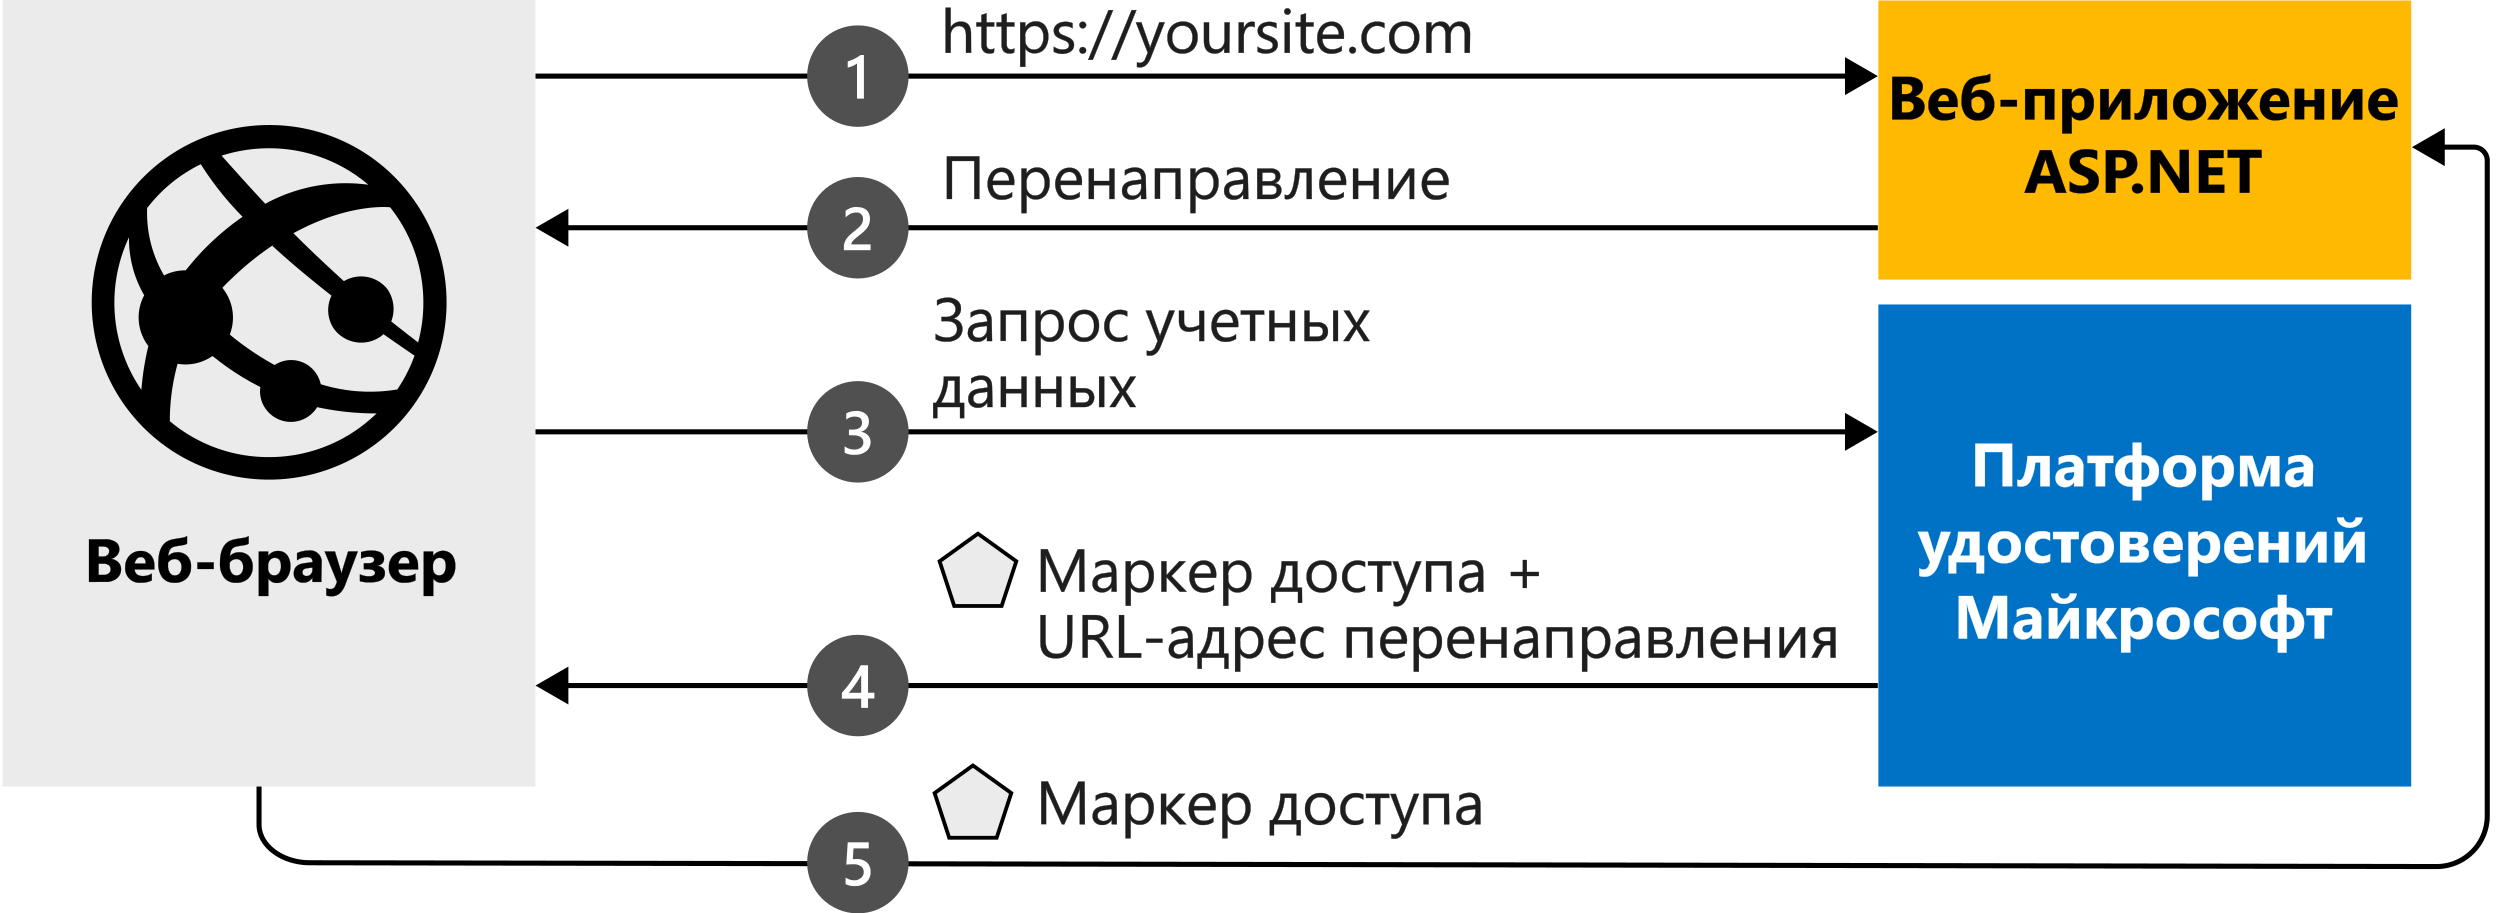 <svg xmlns="http://www.w3.org/2000/svg" xmlns:xlink="http://www.w3.org/1999/xlink" viewBox="0 0 492.67 180"><defs><style>.cls-1{fill:#505050}.cls-10,.cls-2{fill:#fff}.cls-3,.cls-7{fill:#ebebeb}.cls-4{fill:#0072c6}.cls-5{fill:#ffb900}.cls-6{fill:none}.cls-6,.cls-7,.cls-8{stroke:#000}.cls-10,.cls-6,.cls-7,.cls-8,.cls-9{stroke-miterlimit:10}.cls-7{stroke-width:.75px}.cls-10,.cls-8{stroke-width:.05px}.cls-9{fill:#1e1e1e;stroke:#1e1e1e;stroke-width:.06px}.cls-10{stroke:#fff}</style><symbol id="New_Symbol_45" data-name="New Symbol 45" viewBox="0 0 20 20"><circle cx="10" cy="10" r="10" class="cls-1"/><path d="M7.58,5.77v1.3a3,3,0,0,1,1.67-.55A2.07,2.07,0,0,1,10.63,7a1.4,1.4,0,0,1,.52,1.16,1.32,1.32,0,0,1-.53,1.12,2.54,2.54,0,0,1-1.52.4,12.8,12.8,0,0,1-1.38-.07L8,14h4.14V12.81h-3L9,10.71h.73A2.89,2.89,0,0,0,11.82,10a2.43,2.43,0,0,0,.68-1.86,2.57,2.57,0,0,0-.84-2,3.29,3.29,0,0,0-2.29-.75A3.57,3.57,0,0,0,7.58,5.77Z" class="cls-2"/></symbol><symbol id="New_Symbol_44" data-name="New Symbol 44" viewBox="0 0 20 20"><circle cx="10" cy="10" r="10" class="cls-1"/><path d="M12,14V8.58h1.25V7.45H12V5.6H10.65V7.42H6.85V8.56q.51.58,1.05,1.26a12.66,12.66,0,0,1,1,1.38c.29.47.64.94.93,1.41A13,13,0,0,1,10.55,14ZM10.65,8.58v3.5a19.76,19.76,0,0,0-1.26-2C9,9.51,8.58,9,8.22,8.56Z" class="cls-2"/></symbol><symbol id="New_Symbol_43" data-name="New Symbol 43" viewBox="0 0 20 20"><circle cx="10" cy="10" r="10" class="cls-1"/><path d="M7.39,5.88V7.16a3,3,0,0,1,1.85-.65,2.19,2.19,0,0,1,1.34.38,1.23,1.23,0,0,1,.5,1c0,1-.73,1.43-2.18,1.43H8.24v1.12h.63c1.29,0,1.94.45,1.94,1.35S10.3,13,9.29,13a2.48,2.48,0,0,1-1.58-.6v1.23a4.08,4.08,0,0,0,2,.48,2.64,2.64,0,0,0,1.79-.56,1.76,1.76,0,0,0,.67-1.44A2,2,0,0,0,10.5,10h0a2.19,2.19,0,0,0,1.43-.63A1.89,1.89,0,0,0,12.5,8a2.22,2.22,0,0,0-.85-1.82,3.4,3.4,0,0,0-2.24-.7A3.84,3.84,0,0,0,7.39,5.88Z" class="cls-2"/></symbol><symbol id="New_Symbol_41" data-name="New Symbol 41" viewBox="0 0 20 20"><circle cx="10" cy="10" r="10" class="cls-1"/><path d="M11.19,14.16V5.57H9.83V12.5A4.06,4.06,0,0,0,9,12a9,9,0,0,0-1-.33v1.21l.65.24.63.27.62.34c.21.13.42.27.64.43Z" class="cls-2"/></symbol><symbol id="New_Symbol_42" data-name="New Symbol 42" viewBox="0 0 20 20"><circle cx="10" cy="10" r="10" class="cls-1"/><path d="M12.5,5.57H7.24v.65A2.58,2.58,0,0,0,7.35,7a3.93,3.93,0,0,0,.3.66,4.92,4.92,0,0,0,.44.58c.17.18.35.35.54.52l.59.5c.2.15.39.31.58.47s.35.3.5.45a4.11,4.11,0,0,1,.38.45,2.55,2.55,0,0,1,.24.5,1.84,1.84,0,0,1,.09.57,1.42,1.42,0,0,1-.1.58,1.33,1.33,0,0,1-.29.41,1.17,1.17,0,0,1-.44.26,2.05,2.05,0,0,1-.55.05,2.73,2.73,0,0,1-1.05-.24,3.75,3.75,0,0,1-1-.72v1.31a2.85,2.85,0,0,0,.52.33,2.7,2.7,0,0,0,.55.24,3,3,0,0,0,.59.15,3.64,3.64,0,0,0,.66,0,3.77,3.77,0,0,0,1-.14,2.2,2.2,0,0,0,.79-.44,2,2,0,0,0,.51-.73,2.46,2.46,0,0,0,.18-1,2.88,2.88,0,0,0-.13-.92,2.65,2.65,0,0,0-.36-.76,4,4,0,0,0-.56-.67c-.21-.21-.46-.43-.73-.65l-.67-.53c-.23-.18-.43-.35-.61-.51a3.5,3.5,0,0,1-.44-.5.9.9,0,0,1-.16-.5H12.5Z" class="cls-2"/></symbol></defs><title>OJ104329342</title><g id="bg"><g id="Shapes"><rect width="492.67" height="180" class="cls-2"/><rect width="105" height="155" x=".51" class="cls-3"/><rect width="105" height="95" x="370.17" y="60" class="cls-4"/><rect width="105" height="55" x="370.17" y=".1" class="cls-5"/><line x1="105.53" x2="364.68" y1="15" y2="15" class="cls-6"/><polygon points="363.59 18.74 370.06 15 363.59 11.26 363.59 18.74"/><line x1="110.92" x2="370.06" y1="44.88" y2="44.88" class="cls-6"/><polygon points="112.01 48.62 105.53 44.88 112.01 41.14 112.01 48.62"/><line x1="105.53" x2="364.68" y1="85.1" y2="85.1" class="cls-6"/><polygon points="363.59 88.84 370.06 85.1 363.59 81.36 363.59 88.84"/><line x1="110.92" x2="370.06" y1="135.1" y2="135.1" class="cls-6"/><polygon points="112.01 138.84 105.53 135.1 112.01 131.36 112.01 138.84"/><path d="M51.05,155v7.5c0,4.13,4.5,7.51,10,7.52l419.11.75a10,10,0,0,0,10-10V31.5a2.67,2.67,0,0,0-2.81-2.5H480.7" class="cls-6"/><polygon points="481.79 25.26 475.31 29 481.79 32.74 481.79 25.26"/><use width="20" height="20" transform="matrix(1, 0, 0, -1, 159.06, 180)" xlink:href="#New_Symbol_45"/><use width="20" height="20" transform="matrix(1, 0, 0, -1, 159.06, 145.1)" xlink:href="#New_Symbol_44"/><use width="20" height="20" transform="matrix(1, 0, 0, -1, 159.06, 95.1)" xlink:href="#New_Symbol_43"/><path d="M80.75,38.31A34.75,34.75,0,0,0,53,24.64,34.94,34.94,0,1,0,74.27,87.31a34.84,34.84,0,0,0,6.61-48.83ZM82.4,67.48c-1.23-.92-3-2.31-5.3-4.13a6.86,6.86,0,0,0-.78-6.4,6.62,6.62,0,0,0-8.55-1.54c-3-2.75-6.41-5.9-9.95-9.45,10.74-5.88,18.58-5.16,19.05-5.11.11.14.23.27.33.41A30.23,30.23,0,0,1,82.4,67.48ZM63.21,75.72a6.22,6.22,0,0,0-1.09-2.38,5.9,5.9,0,0,0-8-1.4A56.53,56.53,0,0,1,46,66.52c-.25-.2-.48-.4-.71-.6a9.24,9.24,0,0,0-1.32-9c0-.06-.11-.12-.16-.19.6-.64,1.22-1.27,1.89-1.88a57.76,57.76,0,0,1,8-6.47h.08l-.09.08c3.82,3.51,7.85,6.83,11.64,9.8a6.53,6.53,0,0,0,.58,6.68,6.68,6.68,0,0,0,9.24,1.28c.14-.12.28-.24.41-.37,2.73,1.92,4.89,3.39,6.13,4.24a29.89,29.89,0,0,1-3.4,6.66A32.8,32.8,0,0,1,63.21,75.72Zm9.38-39.31a33,33,0,0,0-20.31,3.75c-2.74-2.92-5.66-6.18-8.61-9.48A30.47,30.47,0,0,1,53,29.22,30,30,0,0,1,72.59,36.41Zm-38.1-.91a30.88,30.88,0,0,1,5.08-3.14,61,61,0,0,0,8.24,10.36A51.67,51.67,0,0,0,39.4,50c-1,1.09-1.93,2.19-2.8,3.28a9,9,0,0,0-4.27,1A24.37,24.37,0,0,1,29,41,30.41,30.41,0,0,1,34.49,35.5ZM25.42,46.76a22.16,22.16,0,0,0,3,11.43,9.23,9.23,0,0,0,.82,10h0a54.93,54.93,0,0,0-1.38,8.64A30.35,30.35,0,0,1,25.42,46.76ZM53,90.08A30.13,30.13,0,0,1,33.47,83,42,42,0,0,1,35,71.69a9.3,9.3,0,0,0,6.87-1.53l.77.59a50.31,50.31,0,0,0,8.67,5.52,5.85,5.85,0,0,0,1.19,4.49,6.07,6.07,0,0,0,10-.52,54.32,54.32,0,0,0,11.72,1.23,35.23,35.23,0,0,1-2.7,2.33A30.19,30.19,0,0,1,53,90.08Z"/><use width="20" height="20" transform="matrix(1, 0, 0, -1, 159.06, 25)" xlink:href="#New_Symbol_41"/><use width="20" height="20" transform="matrix(1, 0, 0, -1, 159.06, 54.88)" xlink:href="#New_Symbol_42"/></g><g id="Text"><polygon points="192.72 105.17 185.16 110.61 188.05 119.42 197.39 119.42 200.28 110.61 192.72 105.17" class="cls-7"/><polygon points="191.73 150.85 184.18 156.29 187.06 165.1 196.41 165.1 199.29 156.29 191.73 150.85" class="cls-7"/></g></g><g id="txt"><path d="M17.54,114.68v-8.4H20.6a3.79,3.79,0,0,1,2.16.52,1.65,1.65,0,0,1,.75,1.45,1.71,1.71,0,0,1-.46,1.19,2.41,2.41,0,0,1-1.17.71v0a2.39,2.39,0,0,1,1.43.66,1.86,1.86,0,0,1,.54,1.34A2.28,2.28,0,0,1,23,114a3.45,3.45,0,0,1-2.25.67Zm1.89-7v2h.83a1.37,1.37,0,0,0,.92-.29,1,1,0,0,0,.34-.78q0-.93-1.38-.93Zm0,3.4v2.22h1a1.52,1.52,0,0,0,1-.31,1,1,0,0,0,.38-.83,1,1,0,0,0-.37-.79,1.63,1.63,0,0,0-1-.29Z" class="cls-8"/><path d="M30.44,112.21H26.53c.06.87.61,1.31,1.64,1.31a3.24,3.24,0,0,0,1.74-.47v1.33a4.5,4.5,0,0,1-2.16.45,2.79,2.79,0,0,1-3.06-3,3.2,3.2,0,0,1,.87-2.37,2.9,2.9,0,0,1,2.13-.87,2.62,2.62,0,0,1,2,.78,3,3,0,0,1,.72,2.11Zm-1.72-1.14c0-.86-.34-1.29-1-1.29a1,1,0,0,0-.77.37,1.72,1.72,0,0,0-.4.92Z" class="cls-8"/><path d="M36.86,105.66v1.46a1.6,1.6,0,0,1-.75.29l-1.58.26a2,2,0,0,0-.78.34,1.58,1.58,0,0,0-.4.61,4.08,4.08,0,0,0-.21,1h0a2.28,2.28,0,0,1,1.79-.77,2.58,2.58,0,0,1,2,.76,2.91,2.91,0,0,1,.71,2.09,3.06,3.06,0,0,1-.87,2.29,3.27,3.27,0,0,1-2.37.85,2.89,2.89,0,0,1-2.38-1,4.45,4.45,0,0,1-.81-2.88,9,9,0,0,1,.13-1.63,5,5,0,0,1,.41-1.29,3.29,3.29,0,0,1,.66-.94,2.72,2.72,0,0,1,.81-.54,4.73,4.73,0,0,1,.81-.26c.27-.06.93-.17,2-.33A3.58,3.58,0,0,0,36.86,105.66Zm-3.75,5.24c0,.1,0,.28,0,.55a2.5,2.5,0,0,0,.36,1.43,1.15,1.15,0,0,0,1,.53,1.16,1.16,0,0,0,.94-.44,1.86,1.86,0,0,0,.37-1.19,1.75,1.75,0,0,0-.37-1.18,1.21,1.21,0,0,0-1-.43,1.48,1.48,0,0,0-.76.21A1.5,1.5,0,0,0,33.11,110.9Z" class="cls-8"/><path d="M42.11,112.13h-3.2v-1.3h3.2Z" class="cls-8"/><path d="M49,105.66v1.46a1.51,1.51,0,0,1-.75.29l-1.57.26a1.9,1.9,0,0,0-.78.34,1.58,1.58,0,0,0-.4.61,4.08,4.08,0,0,0-.21,1h0a2.26,2.26,0,0,1,1.79-.77,2.59,2.59,0,0,1,2,.76,3,3,0,0,1,.71,2.09,3.06,3.06,0,0,1-.87,2.29,3.27,3.27,0,0,1-2.37.85,2.88,2.88,0,0,1-2.38-1,4.45,4.45,0,0,1-.81-2.88,9,9,0,0,1,.13-1.63,5,5,0,0,1,.41-1.29,3.29,3.29,0,0,1,.66-.94,2.49,2.49,0,0,1,.81-.54,4.73,4.73,0,0,1,.81-.26c.27-.06.93-.17,2-.33A3.31,3.31,0,0,0,49,105.66Zm-3.74,5.24c0,.1,0,.28,0,.55a2.5,2.5,0,0,0,.36,1.43,1.15,1.15,0,0,0,1,.53,1.18,1.18,0,0,0,.94-.44,1.86,1.86,0,0,0,.36-1.19,1.75,1.75,0,0,0-.36-1.18,1.24,1.24,0,0,0-1-.43,1.48,1.48,0,0,0-.76.21A1.5,1.5,0,0,0,45.27,110.9Z" class="cls-8"/><path d="M52.88,114h0v3.45H51v-8.76h1.85v.9h0a2.19,2.19,0,0,1,1.93-1,2.14,2.14,0,0,1,1.8.8,3.4,3.4,0,0,1,.64,2.17,3.66,3.66,0,0,1-.75,2.41,2.4,2.4,0,0,1-2,.91A1.87,1.87,0,0,1,52.88,114Zm-.05-2.47V112a1.53,1.53,0,0,0,.33,1,1.06,1.06,0,0,0,.86.39,1.12,1.12,0,0,0,1-.49,2.36,2.36,0,0,0,.35-1.38q0-1.59-1.23-1.59a1.18,1.18,0,0,0-.93.43A1.73,1.73,0,0,0,52.83,111.52Z" class="cls-8"/><path d="M63.32,114.68H61.57v-.86h0a2,2,0,0,1-1.79,1,1.86,1.86,0,0,1-1.37-.5,1.76,1.76,0,0,1-.51-1.32q0-1.74,2.07-2l1.63-.22c0-.66-.35-1-1.06-1a3.65,3.65,0,0,0-2,.63V109a4.57,4.57,0,0,1,1.05-.35,5.71,5.71,0,0,1,1.23-.15,2.26,2.26,0,0,1,2.56,2.56Zm-1.74-2.43v-.41l-1.09.14c-.6.08-.9.35-.9.82a.64.64,0,0,0,.22.51.82.82,0,0,0,.59.21,1.08,1.08,0,0,0,.85-.36A1.31,1.31,0,0,0,61.58,112.25Z" class="cls-8"/><path d="M70.5,108.68l-2.44,6.48c-.58,1.56-1.47,2.34-2.65,2.34a3.39,3.39,0,0,1-1.1-.15v-1.48a1.48,1.48,0,0,0,.8.22,1,1,0,0,0,1-.67l.31-.75-2.44-6H66l1.11,3.65a5,5,0,0,1,.17.81h0a5.81,5.81,0,0,1,.2-.8l1.13-3.66Z" class="cls-8"/><path d="M70.93,114.52v-1.34a4.08,4.08,0,0,0,1.73.4c.83,0,1.25-.23,1.25-.68s-.45-.71-1.36-.71h-.84V111h.85c.78,0,1.17-.22,1.17-.68s-.35-.6-1-.6a3.85,3.85,0,0,0-1.57.35v-1.27a7,7,0,0,1,1.9-.3c1.75,0,2.62.54,2.62,1.62,0,.75-.47,1.21-1.4,1.39v0a1.91,1.91,0,0,1,1.16.44,1.26,1.26,0,0,1,.41,1c0,1.21-1,1.81-2.93,1.81A6,6,0,0,1,70.93,114.52Z" class="cls-8"/><path d="M82.4,112.21H78.49c.06.87.61,1.31,1.64,1.31a3.24,3.24,0,0,0,1.74-.47v1.33a4.5,4.5,0,0,1-2.16.45,2.81,2.81,0,0,1-3.06-3,3.2,3.2,0,0,1,.87-2.37,2.9,2.9,0,0,1,2.13-.87,2.62,2.62,0,0,1,2,.78,3,3,0,0,1,.72,2.11Zm-1.72-1.14c0-.86-.34-1.29-1-1.29a1,1,0,0,0-.77.37,1.72,1.72,0,0,0-.4.92Z" class="cls-8"/><path d="M85.38,114h0v3.45H83.5v-8.76h1.85v.9h0a2.36,2.36,0,0,1,3.73-.24,3.4,3.4,0,0,1,.63,2.17,3.65,3.65,0,0,1-.74,2.41,2.4,2.4,0,0,1-2,.91A1.87,1.87,0,0,1,85.38,114Zm-.06-2.47V112a1.53,1.53,0,0,0,.33,1,1.08,1.08,0,0,0,.86.39,1.14,1.14,0,0,0,1-.49,2.37,2.37,0,0,0,.34-1.38q0-1.59-1.23-1.59a1.18,1.18,0,0,0-.93.43A1.73,1.73,0,0,0,85.32,111.52Z" class="cls-8"/><path d="M184.39,66.86V65.79a3.62,3.62,0,0,0,2.23.73,2.24,2.24,0,0,0,1.45-.44,1.48,1.48,0,0,0,.53-1.19c0-1.08-.73-1.61-2.18-1.61h-.88v-.82h.81a2.26,2.26,0,0,0,1.44-.4,1.38,1.38,0,0,0,.51-1.15,1.29,1.29,0,0,0-.42-1,1.71,1.71,0,0,0-1.17-.38,3.66,3.66,0,0,0-2.05.66v-1a4.25,4.25,0,0,1,2.13-.52,2.85,2.85,0,0,1,1.88.57,1.84,1.84,0,0,1,.69,1.49,1.94,1.94,0,0,1-1.6,2.06v0a2.1,2.1,0,0,1,1.38.65,1.93,1.93,0,0,1,.51,1.36,2.26,2.26,0,0,1-.82,1.84,3.37,3.37,0,0,1-2.24.68A4.08,4.08,0,0,1,184.39,66.86Z" class="cls-9"/><path d="M195.5,67.21h-1v-.93h0a2,2,0,0,1-1.85,1.07,2,2,0,0,1-1.4-.47,1.65,1.65,0,0,1-.51-1.26c0-1.12.66-1.77,2-2l1.8-.25q0-1.53-1.23-1.53a3,3,0,0,0-2,.74v-1a3.76,3.76,0,0,1,2-.56c1.41,0,2.11.75,2.11,2.24Zm-1-3-1.45.2a2.25,2.25,0,0,0-1,.33,1,1,0,0,0-.34.84.92.92,0,0,0,.31.72,1.25,1.25,0,0,0,.84.27,1.53,1.53,0,0,0,1.18-.5,1.76,1.76,0,0,0,.46-1.26Z" class="cls-9"/><path d="M202.22,67.21h-1V62H198.2v5.18h-1v-6h5Z" class="cls-9"/><path d="M205.08,66.35h0V70h-1V61.21h1v1.06h0a2.26,2.26,0,0,1,2.07-1.2,2.18,2.18,0,0,1,1.81.81,3.29,3.29,0,0,1,.65,2.16,3.72,3.72,0,0,1-.73,2.41,2.44,2.44,0,0,1-2,.9A2,2,0,0,1,205.08,66.35Zm0-2.42v.83a1.81,1.81,0,0,0,.48,1.27,1.73,1.73,0,0,0,2.59-.15,3.09,3.09,0,0,0,.5-1.86,2.41,2.41,0,0,0-.46-1.57,1.54,1.54,0,0,0-1.26-.57,1.71,1.71,0,0,0-1.34.58A2.16,2.16,0,0,0,205.06,63.93Z" class="cls-9"/><path d="M213.58,67.35a2.79,2.79,0,0,1-2.12-.84,3.1,3.1,0,0,1-.79-2.23,3.26,3.26,0,0,1,.82-2.36,3,3,0,0,1,2.24-.85,2.69,2.69,0,0,1,2.09.83,3.27,3.27,0,0,1,.75,2.29,3.23,3.23,0,0,1-.81,2.3A2.82,2.82,0,0,1,213.58,67.35Zm.08-5.47a1.84,1.84,0,0,0-1.47.63,2.59,2.59,0,0,0-.54,1.74,2.41,2.41,0,0,0,.55,1.68,1.85,1.85,0,0,0,1.46.61,1.77,1.77,0,0,0,1.43-.6,2.63,2.63,0,0,0,.5-1.72,2.68,2.68,0,0,0-.5-1.73A1.74,1.74,0,0,0,213.66,61.88Z" class="cls-9"/><path d="M222.13,66.94a3.19,3.19,0,0,1-1.64.41,2.72,2.72,0,0,1-2.08-.83,3.06,3.06,0,0,1-.78-2.17,3.32,3.32,0,0,1,.85-2.38,3,3,0,0,1,2.26-.9,3.1,3.1,0,0,1,1.4.3v1a2.47,2.47,0,0,0-1.43-.47,1.93,1.93,0,0,0-1.51.66,2.52,2.52,0,0,0-.59,1.73,2.45,2.45,0,0,0,.55,1.67,1.94,1.94,0,0,0,1.49.6,2.41,2.41,0,0,0,1.48-.52Z" class="cls-9"/><path d="M231.5,61.21l-2.76,7c-.49,1.25-1.19,1.87-2.08,1.87A2.17,2.17,0,0,1,226,70V69.1a1.74,1.74,0,0,0,.57.11,1.19,1.19,0,0,0,1.09-.87l.48-1.14-2.35-6h1.07l1.62,4.62c0,.06.06.21.12.46h0q0-.15.12-.45l1.7-4.63Z" class="cls-9"/><path d="M237.29,67.21h-.95V64.8a4.19,4.19,0,0,1-2,.57q-2,0-2-2.13v-2h1v2c0,.88.37,1.32,1.13,1.32a4.26,4.26,0,0,0,1.87-.5v-2.8h.95Z" class="cls-9"/><path d="M244,64.45h-4.24a2.28,2.28,0,0,0,.54,1.55,1.87,1.87,0,0,0,1.42.54,3,3,0,0,0,1.86-.66v.9a3.5,3.5,0,0,1-2.09.57,2.56,2.56,0,0,1-2-.81,3.39,3.39,0,0,1-.73-2.3,3.29,3.29,0,0,1,.8-2.29,2.56,2.56,0,0,1,2-.88,2.27,2.27,0,0,1,1.82.76A3.2,3.2,0,0,1,244,64Zm-1-.81a2,2,0,0,0-.4-1.3,1.39,1.39,0,0,0-1.1-.46,1.52,1.52,0,0,0-1.15.49,2.22,2.22,0,0,0-.59,1.27Z" class="cls-9"/><path d="M249.14,62h-1.8v5.18h-1V62h-1.81v-.82h4.57Z" class="cls-9"/><path d="M255.2,67.21h-1V64.49h-3.06v2.72h-1v-6h1v2.46h3.06V61.21h1Z" class="cls-9"/><path d="M257.07,67.21v-6h1v2.31h1.62a2.12,2.12,0,0,1,1.46.48,1.69,1.69,0,0,1,.54,1.34,1.79,1.79,0,0,1-.54,1.37,2,2,0,0,1-1.38.5Zm1-2.87v2h1.44q1.2,0,1.2-1c0-.67-.4-1-1.21-1Zm5.6,2.87h-.94v-6h.94Z" class="cls-9"/><path d="M269.9,61.21l-2,3,2,3h-1.12l-1.18-1.94-.26-.46h0l-.28.46-1.2,1.94h-1.11l2.05-2.94-2-3.06h1.12l1.16,2,.25.47h0l1.5-2.52Z" class="cls-9"/><path d="M190,82.4h-.81V80.21h-4.47V82.4h-.82v-3h.53A8.94,8.94,0,0,0,186,74.21h3.12V79.4H190Zm-1.85-3V75h-1.33a9.33,9.33,0,0,1-1.37,4.37Z" class="cls-9"/><path d="M195.58,80.21h-1v-.93h0a2,2,0,0,1-1.85,1.07,2,2,0,0,1-1.4-.47,1.65,1.65,0,0,1-.51-1.26c0-1.12.66-1.77,2-2l1.8-.25q0-1.53-1.23-1.53a3,3,0,0,0-2,.74v-1a3.76,3.76,0,0,1,2-.56c1.41,0,2.11.75,2.11,2.24Zm-1-3-1.44.2a2.3,2.3,0,0,0-1,.33,1,1,0,0,0-.34.84.92.92,0,0,0,.31.72,1.25,1.25,0,0,0,.84.27,1.53,1.53,0,0,0,1.18-.5,1.76,1.76,0,0,0,.46-1.26Z" class="cls-9"/><path d="M202.3,80.21h-1V77.49h-3.06v2.72h-1v-6h1v2.46h3.06V74.21h1Z" class="cls-9"/><path d="M209.16,80.21h-1V77.49h-3.06v2.72h-1v-6h1v2.46h3.06V74.21h1Z" class="cls-9"/><path d="M211,80.21v-6h1v2.31h1.62a2.12,2.12,0,0,1,1.46.48,1.69,1.69,0,0,1,.54,1.34,1.79,1.79,0,0,1-.54,1.37,2,2,0,0,1-1.38.5Zm1-2.87v2h1.44q1.2,0,1.2-1c0-.67-.4-1-1.21-1Zm5.6,2.87h-1v-6h1Z" class="cls-9"/><path d="M223.85,74.21l-2,3,2,3H222.7l-1.18-1.94-.26-.46h0l-.28.46-1.2,1.94h-1.11l2-2.94-2-3.06h1.12L221,76.26l.25.47h0l1.5-2.52Z" class="cls-9"/><path d="M213.71,116.61h-1V111c0-.45,0-1,.09-1.64h0a4.6,4.6,0,0,1-.25.82l-2.87,6.45h-.48l-2.87-6.41a5.64,5.64,0,0,1-.25-.86h0c0,.34,0,.89,0,1.65v5.62h-.95v-8.4h1.3l2.58,5.86a7,7,0,0,1,.38,1h0c.17-.46.3-.81.4-1l2.63-5.84h1.23Z" class="cls-9"/><path d="M220.06,116.61h-1v-.94h0a2.2,2.2,0,0,1-3.25.61,1.65,1.65,0,0,1-.51-1.26c0-1.12.66-1.77,2-2l1.8-.25q0-1.53-1.23-1.53a3,3,0,0,0-2,.74v-1a3.76,3.76,0,0,1,2-.56c1.41,0,2.11.75,2.11,2.24Zm-1-3-1.44.2a2.3,2.3,0,0,0-1,.33,1,1,0,0,0-.34.84.92.92,0,0,0,.31.72,1.25,1.25,0,0,0,.84.27,1.53,1.53,0,0,0,1.18-.5,1.77,1.77,0,0,0,.46-1.27Z" class="cls-9"/><path d="M222.84,115.75h0v3.62h-1v-8.76h1v1.06h0a2.26,2.26,0,0,1,2.07-1.2,2.19,2.19,0,0,1,1.81.81,3.33,3.33,0,0,1,.65,2.16,3.72,3.72,0,0,1-.73,2.41,2.46,2.46,0,0,1-2,.9A2,2,0,0,1,222.84,115.75Zm0-2.42v.83a1.77,1.77,0,0,0,.49,1.27,1.73,1.73,0,0,0,2.59-.15,3.09,3.09,0,0,0,.5-1.86,2.41,2.41,0,0,0-.47-1.57,1.52,1.52,0,0,0-1.25-.57,1.7,1.7,0,0,0-1.35.58A2.16,2.16,0,0,0,222.81,113.33Z" class="cls-9"/><path d="M233.86,116.61h-1.35l-2.64-2.88h0v2.88h-1v-6h1v2.75h0l2.52-2.75h1.26l-2.79,2.9Z" class="cls-9"/><path d="M239.64,113.85h-4.23a2.19,2.19,0,0,0,.54,1.55,1.85,1.85,0,0,0,1.42.54,3,3,0,0,0,1.86-.66v.9a3.52,3.52,0,0,1-2.09.57,2.54,2.54,0,0,1-2-.81,3.34,3.34,0,0,1-.73-2.3,3.29,3.29,0,0,1,.8-2.29,2.56,2.56,0,0,1,2-.88,2.28,2.28,0,0,1,1.82.76,3.19,3.19,0,0,1,.64,2.12Zm-1-.81a2,2,0,0,0-.4-1.3,1.36,1.36,0,0,0-1.1-.46,1.52,1.52,0,0,0-1.15.49,2.13,2.13,0,0,0-.59,1.27Z" class="cls-9"/><path d="M242.06,115.75h0v3.62h-1v-8.76h1v1.06h0a2.26,2.26,0,0,1,2.07-1.2,2.18,2.18,0,0,1,1.81.81,3.28,3.28,0,0,1,.65,2.16,3.72,3.72,0,0,1-.73,2.41,2.45,2.45,0,0,1-2,.9A2,2,0,0,1,242.06,115.75Zm0-2.42v.83a1.82,1.82,0,0,0,.49,1.27,1.73,1.73,0,0,0,2.59-.15,3.09,3.09,0,0,0,.5-1.86,2.47,2.47,0,0,0-.46-1.57,1.54,1.54,0,0,0-1.26-.57,1.7,1.7,0,0,0-1.35.58A2.16,2.16,0,0,0,242,113.33Z" class="cls-9"/><path d="M256.6,118.8h-.81v-2.19h-4.47v2.19h-.82v-3H251a8.94,8.94,0,0,0,1.56-5.19h3.12v5.19h.89Zm-1.85-3v-4.37h-1.33a9.33,9.33,0,0,1-1.37,4.37Z" class="cls-9"/><path d="M260.41,116.75a2.79,2.79,0,0,1-2.12-.84,3.1,3.1,0,0,1-.79-2.23,3.24,3.24,0,0,1,.82-2.36,3,3,0,0,1,2.23-.85,2.7,2.7,0,0,1,2.1.83,3.27,3.27,0,0,1,.75,2.29,3.23,3.23,0,0,1-.81,2.3A2.87,2.87,0,0,1,260.41,116.75Zm.07-5.47a1.83,1.83,0,0,0-1.46.63,2.59,2.59,0,0,0-.54,1.74,2.41,2.41,0,0,0,.55,1.68,1.84,1.84,0,0,0,1.45.61,1.77,1.77,0,0,0,1.44-.6,2.63,2.63,0,0,0,.5-1.72,2.68,2.68,0,0,0-.5-1.73A1.75,1.75,0,0,0,260.48,111.28Z" class="cls-9"/><path d="M269,116.34a3.17,3.17,0,0,1-1.64.41,2.75,2.75,0,0,1-2.07-.83,3.06,3.06,0,0,1-.79-2.17,3.35,3.35,0,0,1,.85-2.38,3,3,0,0,1,2.27-.9,3.2,3.2,0,0,1,1.39.29v1a2.45,2.45,0,0,0-1.43-.47,1.91,1.91,0,0,0-1.5.66,2.47,2.47,0,0,0-.59,1.73,2.36,2.36,0,0,0,.55,1.66,1.91,1.91,0,0,0,1.49.61,2.38,2.38,0,0,0,1.47-.52Z" class="cls-9"/><path d="M274.2,111.43h-1.8v5.18h-1v-5.18h-1.81v-.82h4.57Z" class="cls-9"/><path d="M280.11,110.61l-2.76,7c-.5,1.25-1.19,1.87-2.08,1.87a2.25,2.25,0,0,1-.63-.08v-.86a1.8,1.8,0,0,0,.57.1,1.16,1.16,0,0,0,1.09-.86l.48-1.14-2.34-6h1.07l1.62,4.62c0,.06.06.21.12.46h0c0-.1.06-.25.11-.45l1.71-4.63Z" class="cls-9"/><path d="M286.09,116.61h-1v-5.18h-3.06v5.18h-1v-6h5Z" class="cls-9"/><path d="M292.31,116.61h-1v-.94h0a2,2,0,0,1-1.85,1.08,2,2,0,0,1-1.4-.47,1.65,1.65,0,0,1-.51-1.26c0-1.12.66-1.77,2-2l1.8-.25c0-1-.41-1.53-1.24-1.53a3,3,0,0,0-1.95.74v-1a3.73,3.73,0,0,1,2-.56c1.41,0,2.12.75,2.12,2.24Zm-1-3-1.45.2a2.35,2.35,0,0,0-1,.33,1,1,0,0,0-.34.84.93.93,0,0,0,.32.72,1.22,1.22,0,0,0,.83.27,1.51,1.51,0,0,0,1.18-.5,1.78,1.78,0,0,0,.47-1.27Z" class="cls-9"/><path d="M303.25,113.51h-2.36v2.36h-.78v-2.36h-2.36v-.79h2.36v-2.36h.78v2.36h2.36Z" class="cls-9"/><path d="M211.29,126.21q0,3.54-3.19,3.54t-3.06-3.4v-5.14h1v5.07c0,1.73.72,2.59,2.18,2.59s2.1-.83,2.1-2.5v-5.16h1Z" class="cls-9"/><path d="M219.39,129.61h-1.17l-1.41-2.35a5,5,0,0,0-.37-.56,2.24,2.24,0,0,0-.37-.38,1.23,1.23,0,0,0-.41-.21,1.59,1.59,0,0,0-.5-.07h-.81v3.57h-1v-8.4h2.51a3.62,3.62,0,0,1,1,.14,2.23,2.23,0,0,1,.81.42,1.88,1.88,0,0,1,.54.7,2.58,2.58,0,0,1,.06,1.78,2.15,2.15,0,0,1-.38.66,2.32,2.32,0,0,1-.58.49,3.1,3.1,0,0,1-.77.31v0a2,2,0,0,1,.36.22,2,2,0,0,1,.3.28,4,4,0,0,1,.28.37c.09.14.19.3.3.49Zm-5-7.51v3.05h1.34a2.15,2.15,0,0,0,.68-.11,1.61,1.61,0,0,0,.54-.32,1.57,1.57,0,0,0,.36-.51,1.65,1.65,0,0,0,.13-.68,1.32,1.32,0,0,0-.44-1,1.88,1.88,0,0,0-1.26-.38Z" class="cls-9"/><path d="M224.88,129.61h-4.36v-8.4h1v7.51h3.37Z" class="cls-9"/><path d="M229.09,126.65h-3.2v-.76h3.2Z" class="cls-9"/><path d="M235.09,129.61h-1v-.94h0a2.2,2.2,0,0,1-3.25.61,1.64,1.64,0,0,1-.5-1.26c0-1.12.66-1.77,2-2l1.8-.25c0-1-.42-1.53-1.24-1.53a3,3,0,0,0-2,.74v-1a3.76,3.76,0,0,1,2-.56c1.41,0,2.12.75,2.12,2.24Zm-1-3-1.45.2a2.3,2.3,0,0,0-1,.33,1,1,0,0,0-.34.84.92.92,0,0,0,.31.72,1.25,1.25,0,0,0,.84.27,1.51,1.51,0,0,0,1.18-.5,1.78,1.78,0,0,0,.47-1.27Z" class="cls-9"/><path d="M242.1,131.8h-.81v-2.19h-4.46v2.19H236v-3h.53a9.09,9.09,0,0,0,1.56-5.19h3.11v5.19h.89Zm-1.85-3v-4.37h-1.33a9.32,9.32,0,0,1-1.36,4.37Z" class="cls-9"/><path d="M244.4,128.75h0v3.62h-1v-8.76h1v1.06h0a2.26,2.26,0,0,1,2.07-1.2,2.19,2.19,0,0,1,1.81.81,3.33,3.33,0,0,1,.65,2.16,3.72,3.72,0,0,1-.73,2.41,2.46,2.46,0,0,1-2,.9A2,2,0,0,1,244.4,128.75Zm0-2.42v.83a1.77,1.77,0,0,0,.49,1.27,1.73,1.73,0,0,0,2.59-.15,3.09,3.09,0,0,0,.5-1.86,2.41,2.41,0,0,0-.47-1.57,1.52,1.52,0,0,0-1.25-.57,1.7,1.7,0,0,0-1.35.58A2.16,2.16,0,0,0,244.37,126.33Z" class="cls-9"/><path d="M255.26,126.85H251a2.19,2.19,0,0,0,.54,1.55,1.85,1.85,0,0,0,1.41.54,3,3,0,0,0,1.87-.66v.9a3.52,3.52,0,0,1-2.09.57,2.54,2.54,0,0,1-2-.81,3.34,3.34,0,0,1-.73-2.3,3.29,3.29,0,0,1,.8-2.29,2.55,2.55,0,0,1,2-.88,2.28,2.28,0,0,1,1.82.76,3.19,3.19,0,0,1,.64,2.12Zm-1-.81a2,2,0,0,0-.4-1.3,1.37,1.37,0,0,0-1.1-.46,1.52,1.52,0,0,0-1.15.49A2.13,2.13,0,0,0,251,126Z" class="cls-9"/><path d="M260.78,129.34a3.17,3.17,0,0,1-1.64.41,2.75,2.75,0,0,1-2.07-.83,3.06,3.06,0,0,1-.79-2.17,3.35,3.35,0,0,1,.85-2.38,3,3,0,0,1,2.27-.9,3.2,3.2,0,0,1,1.39.29v1a2.44,2.44,0,0,0-1.42-.47,1.92,1.92,0,0,0-1.51.66,2.47,2.47,0,0,0-.59,1.73,2.36,2.36,0,0,0,.55,1.66,1.91,1.91,0,0,0,1.49.61,2.38,2.38,0,0,0,1.47-.52Z" class="cls-9"/><path d="M270.46,129.61h-1v-5.18h-3.05v5.18h-1v-6h5Z" class="cls-9"/><path d="M277.2,126.85H273a2.28,2.28,0,0,0,.54,1.55,1.88,1.88,0,0,0,1.42.54,2.94,2.94,0,0,0,1.86-.66v.9a3.47,3.47,0,0,1-2.09.57,2.56,2.56,0,0,1-2-.81,3.39,3.39,0,0,1-.72-2.3,3.29,3.29,0,0,1,.79-2.29,2.58,2.58,0,0,1,2-.88,2.25,2.25,0,0,1,1.82.76,3.2,3.2,0,0,1,.65,2.12Zm-1-.81a1.91,1.91,0,0,0-.4-1.3,1.36,1.36,0,0,0-1.1-.46,1.54,1.54,0,0,0-1.15.49A2.19,2.19,0,0,0,273,126Z" class="cls-9"/><path d="M279.61,128.75h0v3.62h-1v-8.76h1v1.06h0a2.28,2.28,0,0,1,2.08-1.2,2.2,2.2,0,0,1,1.81.81,3.33,3.33,0,0,1,.65,2.16,3.78,3.78,0,0,1-.73,2.41,2.46,2.46,0,0,1-2,.9A2,2,0,0,1,279.61,128.75Zm0-2.42v.83a1.81,1.81,0,0,0,.48,1.27,1.75,1.75,0,0,0,2.6-.15,3.09,3.09,0,0,0,.49-1.86,2.41,2.41,0,0,0-.46-1.57,1.53,1.53,0,0,0-1.25-.57,1.7,1.7,0,0,0-1.35.58A2.16,2.16,0,0,0,279.59,126.33Z" class="cls-9"/><path d="M290.48,126.85h-4.23a2.23,2.23,0,0,0,.53,1.55,1.88,1.88,0,0,0,1.42.54,3,3,0,0,0,1.87-.66v.9a3.53,3.53,0,0,1-2.1.57,2.53,2.53,0,0,1-2-.81,3.34,3.34,0,0,1-.73-2.3,3.29,3.29,0,0,1,.79-2.29,2.58,2.58,0,0,1,2-.88,2.29,2.29,0,0,1,1.83.76,3.19,3.19,0,0,1,.64,2.12Zm-1-.81a2,2,0,0,0-.4-1.3,1.37,1.37,0,0,0-1.1-.46,1.54,1.54,0,0,0-1.16.49,2.18,2.18,0,0,0-.58,1.27Z" class="cls-9"/><path d="M296.89,129.61h-1v-2.72h-3.06v2.72h-1v-6h1v2.46h3.06v-2.46h1Z" class="cls-9"/><path d="M303.11,129.61h-1v-.94h0a2.2,2.2,0,0,1-3.25.61,1.68,1.68,0,0,1-.5-1.26c0-1.12.66-1.77,2-2l1.8-.25c0-1-.42-1.53-1.24-1.53a3,3,0,0,0-2,.74v-1a3.76,3.76,0,0,1,2-.56c1.41,0,2.12.75,2.12,2.24Zm-1-3-1.45.2a2.3,2.3,0,0,0-1,.33,1,1,0,0,0-.34.84.93.93,0,0,0,.32.72,1.2,1.2,0,0,0,.83.27,1.51,1.51,0,0,0,1.18-.5,1.78,1.78,0,0,0,.47-1.27Z" class="cls-9"/><path d="M309.87,129.61h-1v-5.18h-3.06v5.18h-1v-6h5Z" class="cls-9"/><path d="M312.78,128.75h0v3.62h-1v-8.76h1v1.06h0a2.26,2.26,0,0,1,2.07-1.2,2.18,2.18,0,0,1,1.81.81,3.28,3.28,0,0,1,.65,2.16,3.72,3.72,0,0,1-.73,2.41,2.44,2.44,0,0,1-2,.9A2,2,0,0,1,312.78,128.75Zm0-2.42v.83a1.81,1.81,0,0,0,.48,1.27,1.73,1.73,0,0,0,2.59-.15,3,3,0,0,0,.5-1.86,2.41,2.41,0,0,0-.46-1.57,1.54,1.54,0,0,0-1.26-.57,1.68,1.68,0,0,0-1.34.58A2.16,2.16,0,0,0,312.76,126.33Z" class="cls-9"/><path d="M323.12,129.61h-1v-.94h0a2,2,0,0,1-1.85,1.08,2,2,0,0,1-1.4-.47,1.65,1.65,0,0,1-.51-1.26c0-1.12.66-1.77,2-2l1.8-.25c0-1-.41-1.53-1.24-1.53A3,3,0,0,0,319,125v-1a3.76,3.76,0,0,1,2-.56c1.41,0,2.11.75,2.11,2.24Zm-1-3-1.45.2a2.25,2.25,0,0,0-1,.33,1,1,0,0,0-.34.84.92.92,0,0,0,.31.72,1.24,1.24,0,0,0,.83.27,1.51,1.51,0,0,0,1.18-.5,1.78,1.78,0,0,0,.47-1.27Z" class="cls-9"/><path d="M324.91,129.61v-6h2.61a2.26,2.26,0,0,1,1.4.39,1.3,1.3,0,0,1,.51,1.08,1.32,1.32,0,0,1-1.15,1.42c.92.11,1.38.58,1.38,1.38a1.56,1.56,0,0,1-.57,1.23,2,2,0,0,1-1.4.5Zm1-5.18v1.69h1.44c.77,0,1.16-.3,1.16-.9s-.35-.79-1-.79Zm0,2.51v1.85h1.66c.78,0,1.17-.31,1.17-.94s-.44-.91-1.31-.91Z" class="cls-9"/><path d="M335.62,129.61h-1v-5.18h-1.39a12.72,12.72,0,0,1-.82,4.09,1.77,1.77,0,0,1-1.57,1.17,1.39,1.39,0,0,1-.52-.08v-.82a1,1,0,0,0,.45.1q1.29,0,1.66-5.28h3.15Z" class="cls-9"/><path d="M342.36,126.85h-4.23a2.23,2.23,0,0,0,.53,1.55,1.88,1.88,0,0,0,1.42.54,3,3,0,0,0,1.87-.66v.9a3.53,3.53,0,0,1-2.1.57,2.53,2.53,0,0,1-2-.81,3.34,3.34,0,0,1-.73-2.3,3.29,3.29,0,0,1,.79-2.29,2.58,2.58,0,0,1,2-.88,2.29,2.29,0,0,1,1.83.76,3.19,3.19,0,0,1,.64,2.12Zm-1-.81a2,2,0,0,0-.4-1.3,1.37,1.37,0,0,0-1.1-.46,1.54,1.54,0,0,0-1.16.49,2.18,2.18,0,0,0-.58,1.27Z" class="cls-9"/><path d="M348.77,129.61h-1v-2.72h-3.06v2.72h-1v-6h1v2.46h3.06v-2.46h1Z" class="cls-9"/><path d="M355.72,129.61h-.87v-4.78c-.08.16-.21.4-.39.7l-2.77,4.08h-1v-6h.88v4.73a6.36,6.36,0,0,1,.31-.58l2.84-4.15h1Z" class="cls-9"/><path d="M361.74,129.61h-1v-2.48H360c-.39,0-.74.31-1.06.94l-.78,1.54H357l1-1.85a1.79,1.79,0,0,1,.85-.85,1.62,1.62,0,0,1-1.07-.51,1.56,1.56,0,0,1-.37-1.06,1.54,1.54,0,0,1,.57-1.26,2.54,2.54,0,0,1,1.62-.47h2.1Zm-1-3.28v-1.9h-1.14c-.8,0-1.21.31-1.21.92s.39,1,1.18,1Z" class="cls-9"/><path d="M396.53,95.83h-1.89V89.08h-3.48v6.75h-1.89v-8.4h7.26Z" class="cls-10"/><path d="M403.94,95.83h-1.86V91.14h-1a9.69,9.69,0,0,1-1,3.74,2,2,0,0,1-1.8,1,2.36,2.36,0,0,1-.72-.11V94.53a1.07,1.07,0,0,0,.43.09c.37,0,.68-.34.92-1a18.88,18.88,0,0,0,.65-3.76h4.36Z" class="cls-10"/><path d="M410.5,95.83h-1.76V95h0a2,2,0,0,1-1.79,1,1.86,1.86,0,0,1-1.37-.5,1.75,1.75,0,0,1-.5-1.32q0-1.74,2.07-2l1.62-.22c0-.66-.35-1-1.06-1a3.65,3.65,0,0,0-2,.63V90.19a4.67,4.67,0,0,1,1.06-.35,5.56,5.56,0,0,1,1.22-.15,2.27,2.27,0,0,1,2.57,2.56Zm-1.75-2.43V93l-1.08.14c-.61.08-.91.35-.91.82a.67.67,0,0,0,.22.51.84.84,0,0,0,.6.21,1.11,1.11,0,0,0,.85-.36A1.3,1.3,0,0,0,408.75,93.4Z" class="cls-10"/><path d="M416.45,91.24h-1.61v4.59H413V91.24h-1.62V89.83h5.09Z" class="cls-10"/><path d="M422,95.9v2.72H420.3V95.9H420a3.12,3.12,0,0,1-2.31-.83,3,3,0,0,1-.85-2.21,3,3,0,0,1,.85-2.26,3.13,3.13,0,0,1,2.32-.84h.27V87.24H422v2.52h.27a3.19,3.19,0,0,1,2.33.83,3,3,0,0,1,.85,2.27,2.93,2.93,0,0,1-.85,2.21,3.12,3.12,0,0,1-2.31.83Zm-1.73-1.3V91.07h-.09a1.34,1.34,0,0,0-1.08.47,2.09,2.09,0,0,0-.38,1.32,2,2,0,0,0,.39,1.27,1.36,1.36,0,0,0,1.09.47ZM422,91.07V94.6h.08a1.36,1.36,0,0,0,1.09-.47,2,2,0,0,0,.4-1.27,2,2,0,0,0-.39-1.32,1.34,1.34,0,0,0-1.08-.47Z" class="cls-10"/><path d="M429.51,96a3.2,3.2,0,0,1-2.35-.84,3.47,3.47,0,0,1,0-4.61,3.35,3.35,0,0,1,2.41-.84,3.19,3.19,0,0,1,2.34.84,3,3,0,0,1,.85,2.22,3.15,3.15,0,0,1-.88,2.36A3.24,3.24,0,0,1,429.51,96Zm.05-4.88a1.21,1.21,0,0,0-1,.46,2,2,0,0,0-.36,1.27c0,1.16.46,1.73,1.39,1.73s1.33-.59,1.33-1.77S430.46,91.1,429.56,91.1Z" class="cls-10"/><path d="M435.87,95.14h0v3.45H434V89.83h1.85v.91h0a2.36,2.36,0,0,1,3.73-.25,3.42,3.42,0,0,1,.63,2.17,3.71,3.71,0,0,1-.74,2.41,2.4,2.4,0,0,1-2,.91A1.87,1.87,0,0,1,435.87,95.14Zm-.06-2.47v.49a1.52,1.52,0,0,0,.33,1,1.08,1.08,0,0,0,.86.39,1.12,1.12,0,0,0,1-.49,2.29,2.29,0,0,0,.35-1.38q0-1.59-1.23-1.59a1.16,1.16,0,0,0-.93.44A1.68,1.68,0,0,0,435.81,92.67Z" class="cls-10"/><path d="M449.2,95.83h-1.73V91.16a9.51,9.51,0,0,1-.31,1.11L446,95.83h-1.63l-1.16-3.56a6.2,6.2,0,0,1-.31-1.1v4.66h-1.46v-6h2.44L445,93.25a7.21,7.21,0,0,1,.29,1.07,9.66,9.66,0,0,1,.3-1l1.12-3.44h2.48Z" class="cls-10"/><path d="M455.75,95.83H454V95h0a2,2,0,0,1-1.79,1,1.86,1.86,0,0,1-1.37-.5,1.79,1.79,0,0,1-.5-1.32q0-1.74,2.07-2l1.63-.22c0-.66-.36-1-1.07-1a3.7,3.7,0,0,0-2,.63V90.19a4.67,4.67,0,0,1,1.06-.35,5.63,5.63,0,0,1,1.22-.15,2.27,2.27,0,0,1,2.57,2.56ZM454,93.4V93l-1.09.14c-.6.08-.91.35-.91.82a.67.67,0,0,0,.22.51.84.84,0,0,0,.6.21,1.1,1.1,0,0,0,.85-.36A1.31,1.31,0,0,0,454,93.4Z" class="cls-10"/><path d="M384.42,104.83,382,111.31c-.59,1.56-1.47,2.34-2.65,2.34a3.46,3.46,0,0,1-1.11-.15V112a1.51,1.51,0,0,0,.8.22,1,1,0,0,0,1-.67l.32-.75-2.44-6h2l1.12,3.65a5,5,0,0,1,.16.81h0a5.22,5.22,0,0,1,.19-.79l1.13-3.67Z" class="cls-10"/><path d="M391,113H389.5v-2.19h-4V113H384v-3.49h.53a8.93,8.93,0,0,0,1.34-4.7h4.22v4.7H391Zm-2.81-3.49v-3.4h-.92a7.79,7.79,0,0,1-1,3.4Z" class="cls-10"/><path d="M395,111a3.23,3.23,0,0,1-2.36-.84,3.47,3.47,0,0,1,0-4.61,3.37,3.37,0,0,1,2.41-.84,3.16,3.16,0,0,1,2.34.84,3,3,0,0,1,.85,2.22,3.18,3.18,0,0,1-.87,2.36A3.27,3.27,0,0,1,395,111Zm0-4.88a1.24,1.24,0,0,0-1,.46,2,2,0,0,0-.36,1.27c0,1.16.47,1.73,1.4,1.73s1.33-.59,1.33-1.77S395.89,106.1,395,106.1Z" class="cls-10"/><path d="M404,110.62a3.69,3.69,0,0,1-1.81.36,3.06,3.06,0,0,1-2.24-.84,2.89,2.89,0,0,1-.85-2.16,3.19,3.19,0,0,1,.91-2.41,3.39,3.39,0,0,1,2.46-.88A3.12,3.12,0,0,1,404,105v1.57a2.12,2.12,0,0,0-1.29-.44,1.71,1.71,0,0,0-1.27.47,2,2,0,0,0,0,2.54,1.66,1.66,0,0,0,1.23.45,2.42,2.42,0,0,0,1.35-.43Z" class="cls-10"/><path d="M409.67,106.24h-1.6v4.59H406.2v-4.59h-1.61v-1.41h5.08Z" class="cls-10"/><path d="M413.33,111a3.23,3.23,0,0,1-2.36-.84,3.47,3.47,0,0,1,0-4.61,3.38,3.38,0,0,1,2.41-.84,3.16,3.16,0,0,1,2.34.84,3,3,0,0,1,.85,2.22,3.18,3.18,0,0,1-.87,2.36A3.27,3.27,0,0,1,413.33,111Zm.05-4.88a1.21,1.21,0,0,0-1,.46,1.92,1.92,0,0,0-.37,1.27c0,1.16.47,1.73,1.4,1.73s1.33-.59,1.33-1.77S414.27,106.1,413.38,106.1Z" class="cls-10"/><path d="M417.8,110.83v-6h3.36c1.43,0,2.14.49,2.14,1.47a1.21,1.21,0,0,1-.34.88,1.55,1.55,0,0,1-.87.47,1.76,1.76,0,0,1,1,.46,1.26,1.26,0,0,1,.38.92,1.65,1.65,0,0,1-.58,1.31,2.39,2.39,0,0,1-1.6.49Zm1.86-4.87v1.26h.9c.57,0,.85-.22.85-.66s-.27-.6-.8-.6Zm0,2.35v1.37h1.06c.59,0,.89-.24.89-.72s-.31-.65-.91-.65Z" class="cls-10"/><path d="M430.15,108.36h-3.91c.06.87.61,1.31,1.64,1.31a3.24,3.24,0,0,0,1.74-.47v1.33a4.5,4.5,0,0,1-2.16.45,2.81,2.81,0,0,1-3.06-3,3.2,3.2,0,0,1,.87-2.37,2.9,2.9,0,0,1,2.13-.87,2.62,2.62,0,0,1,2,.78,3,3,0,0,1,.72,2.11Zm-1.72-1.14c0-.86-.34-1.29-1-1.29a1,1,0,0,0-.77.37,1.72,1.72,0,0,0-.4.92Z" class="cls-10"/><path d="M433.13,110.14h0v3.45h-1.85v-8.76h1.85v.91h0a2.36,2.36,0,0,1,3.73-.25,3.42,3.42,0,0,1,.63,2.17,3.65,3.65,0,0,1-.74,2.41,2.4,2.4,0,0,1-2,.91A1.87,1.87,0,0,1,433.13,110.14Zm-.06-2.47v.49a1.52,1.52,0,0,0,.33,1,1.08,1.08,0,0,0,.86.39,1.14,1.14,0,0,0,1-.49,2.37,2.37,0,0,0,.34-1.38q0-1.59-1.23-1.59a1.16,1.16,0,0,0-.93.44A1.68,1.68,0,0,0,433.07,107.67Z" class="cls-10"/><path d="M444.08,108.36h-3.91c.06.87.61,1.31,1.65,1.31a3.24,3.24,0,0,0,1.74-.47v1.33a4.57,4.57,0,0,1-2.17.45,2.79,2.79,0,0,1-3.05-3,3.24,3.24,0,0,1,.86-2.37,2.9,2.9,0,0,1,2.14-.87,2.63,2.63,0,0,1,2,.78,3,3,0,0,1,.71,2.11Zm-1.71-1.14q0-1.29-1.05-1.29a1,1,0,0,0-.77.37,1.78,1.78,0,0,0-.39.92Z" class="cls-10"/><path d="M451,110.83h-1.86v-2.5H447v2.5h-1.85v-6H447v2.22h2.07v-2.22H451Z" class="cls-10"/><path d="M458.49,110.83h-1.68v-3.92a7.59,7.59,0,0,1-.49.85l-2,3.07h-1.75v-6h1.69v3.81a6.47,6.47,0,0,1,.41-.74l2-3.07h1.82Z" class="cls-10"/><path d="M466,110.83h-1.68v-3.92a7.59,7.59,0,0,1-.49.85l-2,3.07h-1.75v-6h1.69v3.81a6.47,6.47,0,0,1,.41-.74l2-3.07H466Zm-.43-8.86a2.13,2.13,0,0,1-.8,1.48,3,3,0,0,1-3.48,0,2,2,0,0,1-.75-1.48h1.35a1,1,0,0,0,.37.74,1.23,1.23,0,0,0,1.59,0,1.08,1.08,0,0,0,.37-.74Z" class="cls-10"/><path d="M395.53,125.83h-1.87v-5c0-.55,0-1.15.07-1.8h-.05a7.75,7.75,0,0,1-.26,1.11l-2,5.71h-1.54l-2-5.65c0-.15-.14-.54-.26-1.17h-.06c.06.82.08,1.55.08,2.18v4.64H386v-8.4h2.77l1.71,5a6.58,6.58,0,0,1,.3,1.2h0c.1-.46.22-.87.33-1.21l1.72-5h2.7Z" class="cls-10"/><path d="M402.25,125.83H400.5V125h0a2,2,0,0,1-1.79,1,1.9,1.9,0,0,1-1.38-.5,1.79,1.79,0,0,1-.5-1.32q0-1.74,2.07-2l1.63-.22c0-.66-.35-1-1.07-1a3.65,3.65,0,0,0-2,.63v-1.39a4.57,4.57,0,0,1,1-.35,5.7,5.7,0,0,1,1.22-.15,2.26,2.26,0,0,1,2.57,2.56Zm-1.74-2.43V123l-1.09.14c-.6.08-.9.35-.9.82a.64.64,0,0,0,.22.51.8.8,0,0,0,.59.21,1.1,1.1,0,0,0,.85-.36A1.31,1.31,0,0,0,400.51,123.4Z" class="cls-10"/><path d="M409.68,125.83H408v-3.92a7.59,7.59,0,0,1-.49.85l-2,3.07h-1.75v-6h1.69v3.81a5.24,5.24,0,0,1,.41-.74l2-3.07h1.82Zm-.43-8.86a2.1,2.1,0,0,1-.81,1.48,2.67,2.67,0,0,1-1.72.55,2.71,2.71,0,0,1-1.75-.55,1.91,1.91,0,0,1-.75-1.48h1.35a1,1,0,0,0,.37.74,1.23,1.23,0,0,0,1.59,0,1.08,1.08,0,0,0,.37-.74Z" class="cls-10"/><path d="M417.23,125.83H415l-1.89-2.93h0v2.93h-1.85v-6h1.85v2.82h0l1.85-2.82h2.19L415,122.69Z" class="cls-10"/><path d="M419.83,125.14h0v3.45H418v-8.76h1.86v.91h0a2.36,2.36,0,0,1,3.73-.25,3.42,3.42,0,0,1,.63,2.17,3.65,3.65,0,0,1-.74,2.41,2.4,2.4,0,0,1-2,.91A1.87,1.87,0,0,1,419.83,125.14Zm-.05-2.47v.49a1.57,1.57,0,0,0,.32,1,1.08,1.08,0,0,0,.87.39,1.14,1.14,0,0,0,1-.49,2.36,2.36,0,0,0,.35-1.38q0-1.59-1.23-1.59a1.16,1.16,0,0,0-.93.44A1.68,1.68,0,0,0,419.78,122.67Z" class="cls-10"/><path d="M428.25,126a3.2,3.2,0,0,1-2.35-.84,3.47,3.47,0,0,1,0-4.61,3.37,3.37,0,0,1,2.41-.84,3.19,3.19,0,0,1,2.34.84,3,3,0,0,1,.85,2.22,3.15,3.15,0,0,1-.88,2.36A3.24,3.24,0,0,1,428.25,126Zm.05-4.88a1.21,1.21,0,0,0-1,.46,2,2,0,0,0-.36,1.27c0,1.16.46,1.73,1.39,1.73s1.33-.59,1.33-1.77S429.2,121.1,428.3,121.1Z" class="cls-10"/><path d="M437.28,125.62a3.69,3.69,0,0,1-1.81.36,3.06,3.06,0,0,1-2.24-.84,2.9,2.9,0,0,1-.86-2.16,3.19,3.19,0,0,1,.92-2.41,3.38,3.38,0,0,1,2.45-.88,3.14,3.14,0,0,1,1.54.28v1.57a2.13,2.13,0,0,0-1.3-.44,1.71,1.71,0,0,0-1.26.47,1.75,1.75,0,0,0-.47,1.29,1.71,1.71,0,0,0,.45,1.25,1.65,1.65,0,0,0,1.22.45,2.43,2.43,0,0,0,1.36-.43Z" class="cls-10"/><path d="M441.35,126a3.23,3.23,0,0,1-2.36-.84,3.47,3.47,0,0,1,0-4.61,3.38,3.38,0,0,1,2.41-.84,3.2,3.2,0,0,1,2.35.84,3,3,0,0,1,.85,2.22,3.18,3.18,0,0,1-.88,2.36A3.24,3.24,0,0,1,441.35,126Zm0-4.88a1.21,1.21,0,0,0-1,.46,2,2,0,0,0-.37,1.27c0,1.16.47,1.73,1.4,1.73s1.33-.59,1.33-1.77S442.29,121.1,441.4,121.1Z" class="cls-10"/><path d="M450.61,125.9v2.72h-1.72V125.9h-.29a3.12,3.12,0,0,1-2.31-.83,3,3,0,0,1-.84-2.21,3,3,0,0,1,.84-2.26,3.13,3.13,0,0,1,2.32-.84h.28v-2.52h1.72v2.52h.27a3.23,3.23,0,0,1,2.34.83,3.06,3.06,0,0,1,.84,2.27,3,3,0,0,1-.84,2.21,3.16,3.16,0,0,1-2.32.83Zm-1.72-1.3v-3.53h-.1a1.32,1.32,0,0,0-1.07.47,2,2,0,0,0-.39,1.32,2,2,0,0,0,.39,1.27,1.38,1.38,0,0,0,1.1.47Zm1.72-3.53v3.53h.08a1.34,1.34,0,0,0,1.09-.47,1.9,1.9,0,0,0,.4-1.27,2,2,0,0,0-.39-1.32,1.34,1.34,0,0,0-1.08-.47Z" class="cls-10"/><path d="M459.56,121.24H458v4.59h-1.86v-4.59h-1.62v-1.41h5.09Z" class="cls-10"/><path d="M372.9,23.55v-8.4H376a3.8,3.8,0,0,1,2.17.52,1.65,1.65,0,0,1,.75,1.45,1.71,1.71,0,0,1-.46,1.19,2.46,2.46,0,0,1-1.17.71v0a2.42,2.42,0,0,1,1.43.66,1.86,1.86,0,0,1,.54,1.34,2.28,2.28,0,0,1-.83,1.84,3.46,3.46,0,0,1-2.26.67Zm1.89-7v2h.83a1.37,1.37,0,0,0,.92-.29,1,1,0,0,0,.34-.78q0-.93-1.38-.93Zm0,3.4v2.22h1a1.55,1.55,0,0,0,1-.31,1,1,0,0,0,.37-.83,1,1,0,0,0-.36-.79,1.65,1.65,0,0,0-1-.29Z" class="cls-8"/><path d="M385.8,21.08h-3.92c.07.87.62,1.31,1.65,1.31a3.24,3.24,0,0,0,1.74-.47v1.33a4.5,4.5,0,0,1-2.16.45,2.79,2.79,0,0,1-3.06-3.05,3.2,3.2,0,0,1,.87-2.37,2.9,2.9,0,0,1,2.13-.87,2.63,2.63,0,0,1,2,.78,3,3,0,0,1,.72,2.11Zm-1.72-1.14c0-.86-.35-1.29-1-1.29a1,1,0,0,0-.77.37,1.72,1.72,0,0,0-.4.92Z" class="cls-8"/><path d="M392.21,14.53V16a1.51,1.51,0,0,1-.75.29l-1.57.26a1.9,1.9,0,0,0-.78.34,1.58,1.58,0,0,0-.4.61,4.08,4.08,0,0,0-.21,1h0a2.26,2.26,0,0,1,1.79-.77,2.59,2.59,0,0,1,2,.76,3,3,0,0,1,.71,2.09,3.06,3.06,0,0,1-.87,2.29,3.23,3.23,0,0,1-2.37.85,2.88,2.88,0,0,1-2.38-1,4.45,4.45,0,0,1-.81-2.88,9,9,0,0,1,.13-1.63,5,5,0,0,1,.41-1.29,3.29,3.29,0,0,1,.66-.94,2.49,2.49,0,0,1,.81-.54,4.73,4.73,0,0,1,.81-.26c.27-.06.93-.17,2-.33A3.31,3.31,0,0,0,392.21,14.53Zm-3.74,5.24c0,.1,0,.28,0,.55a2.5,2.5,0,0,0,.36,1.43,1.15,1.15,0,0,0,1,.53,1.18,1.18,0,0,0,.94-.44,1.86,1.86,0,0,0,.36-1.19,1.75,1.75,0,0,0-.36-1.18,1.24,1.24,0,0,0-1-.43,1.48,1.48,0,0,0-.76.21A1.5,1.5,0,0,0,388.47,19.77Z" class="cls-8"/><path d="M397.47,21h-3.21V19.7h3.21Z" class="cls-8"/><path d="M404.84,23.55H403V18.86h-2.07v4.69h-1.85v-6h5.78Z" class="cls-8"/><path d="M408.27,22.86h0v3.45H406.4V17.55h1.85v.91h0a2.18,2.18,0,0,1,1.93-1.05,2.14,2.14,0,0,1,1.8.8,3.34,3.34,0,0,1,.64,2.17,3.71,3.71,0,0,1-.74,2.41,2.41,2.41,0,0,1-2,.91A1.88,1.88,0,0,1,408.27,22.86Zm0-2.47v.49a1.52,1.52,0,0,0,.33,1,1.08,1.08,0,0,0,.86.39,1.12,1.12,0,0,0,1-.49,2.29,2.29,0,0,0,.35-1.38q0-1.59-1.23-1.59a1.18,1.18,0,0,0-.93.43A1.73,1.73,0,0,0,408.22,20.39Z" class="cls-8"/><path d="M419.81,23.55h-1.69V19.63a6.3,6.3,0,0,1-.49.85l-2,3.07h-1.75v-6h1.69v3.81c.13-.27.27-.51.41-.74l2-3.07h1.83Z" class="cls-8"/><path d="M427.05,23.55h-1.87V18.86h-1a9.84,9.84,0,0,1-1,3.74,2,2,0,0,1-1.79,1,2.38,2.38,0,0,1-.73-.11V22.25a1.12,1.12,0,0,0,.44.09c.37,0,.67-.34.91-1a19.44,19.44,0,0,0,.66-3.76h4.36Z" class="cls-8"/><path d="M431.47,23.7a3.23,3.23,0,0,1-2.36-.84,3.05,3.05,0,0,1-.86-2.28,3.05,3.05,0,0,1,.89-2.33,3.37,3.37,0,0,1,2.41-.84,3.18,3.18,0,0,1,2.34.84,3,3,0,0,1,.85,2.22,3.18,3.18,0,0,1-.87,2.36A3.27,3.27,0,0,1,431.47,23.7Zm0-4.88a1.24,1.24,0,0,0-1,.46,2,2,0,0,0-.36,1.27c0,1.16.46,1.73,1.39,1.73s1.33-.59,1.33-1.77S432.41,18.82,431.51,18.82Z" class="cls-8"/><path d="M445.11,23.55h-2.18l-1.94-3h0v3h-1.82v-3h0l-1.92,3H435l2.28-3.14-2.22-2.86h2.17l1.87,2.84h0V17.55H441v2.84h0l1.88-2.84H445l-2.22,2.86Z" class="cls-8"/><path d="M451.12,21.08H447.2c.07.87.62,1.31,1.65,1.31a3.24,3.24,0,0,0,1.74-.47v1.33a4.5,4.5,0,0,1-2.16.45,2.79,2.79,0,0,1-3.06-3.05,3.2,3.2,0,0,1,.87-2.37,2.9,2.9,0,0,1,2.13-.87,2.62,2.62,0,0,1,2,.78,3,3,0,0,1,.72,2.11Zm-1.72-1.14c0-.86-.35-1.29-1-1.29a1,1,0,0,0-.77.37,1.72,1.72,0,0,0-.4.92Z" class="cls-8"/><path d="M458,23.55h-1.85V21h-2.08v2.51h-1.85v-6h1.85v2.22h2.08V17.55H458Z" class="cls-8"/><path d="M465.53,23.55h-1.69V19.63a6.3,6.3,0,0,1-.49.85l-2,3.07h-1.75v-6h1.69v3.81a6.5,6.5,0,0,1,.42-.74l2-3.07h1.83Z" class="cls-8"/><path d="M472.48,21.08h-3.91c.06.87.61,1.31,1.64,1.31a3.24,3.24,0,0,0,1.74-.47v1.33a4.5,4.5,0,0,1-2.16.45,2.81,2.81,0,0,1-3.06-3.05,3.2,3.2,0,0,1,.87-2.37,2.9,2.9,0,0,1,2.13-.87,2.6,2.6,0,0,1,2,.78,3,3,0,0,1,.72,2.11Zm-1.72-1.14c0-.86-.34-1.29-1-1.29A1,1,0,0,0,469,19a1.63,1.63,0,0,0-.39.92Z" class="cls-8"/><path d="M407.22,38h-2.06l-.6-1.87h-3L401,38h-2.05l3.06-8.4h2.24Zm-3.09-3.32-.9-2.82a3.12,3.12,0,0,1-.14-.76h0a3.06,3.06,0,0,1-.15.73L402,34.63Z" class="cls-8"/><path d="M407.88,37.63V35.76a3.86,3.86,0,0,0,1.11.64,3.63,3.63,0,0,0,1.21.21,2.77,2.77,0,0,0,.62-.06,1.91,1.91,0,0,0,.45-.18.87.87,0,0,0,.27-.27.77.77,0,0,0,.08-.34.7.7,0,0,0-.14-.44,1.47,1.47,0,0,0-.38-.36,5.08,5.08,0,0,0-.58-.31c-.22-.1-.46-.21-.72-.31a3.83,3.83,0,0,1-1.47-1,2.23,2.23,0,0,1-.48-1.43,2.16,2.16,0,0,1,1-1.91,3.33,3.33,0,0,1,1.05-.45,5.75,5.75,0,0,1,1.27-.14,7.92,7.92,0,0,1,1.16.08,4.46,4.46,0,0,1,.94.24v1.75a3.37,3.37,0,0,0-.46-.25,3.24,3.24,0,0,0-.52-.19,4.82,4.82,0,0,0-.52-.11l-.5,0a2.58,2.58,0,0,0-.58.06,1.57,1.57,0,0,0-.45.17,1,1,0,0,0-.28.27.68.68,0,0,0-.1.35.73.73,0,0,0,.11.38,1.36,1.36,0,0,0,.32.31,3.66,3.66,0,0,0,.5.3l.66.29a6.29,6.29,0,0,1,.9.45A3.18,3.18,0,0,1,413,34a2,2,0,0,1,.44.68,2.4,2.4,0,0,1,.16.89,2.37,2.37,0,0,1-.27,1.18,2.25,2.25,0,0,1-.72.78,3.42,3.42,0,0,1-1.07.42,5.85,5.85,0,0,1-1.28.13A6.86,6.86,0,0,1,409,38,4,4,0,0,1,407.88,37.63Z" class="cls-8"/><path d="M416.89,35.06V38H415v-8.4h3c2.12,0,3.18.89,3.18,2.68a2.61,2.61,0,0,1-.91,2.05,3.63,3.63,0,0,1-2.44.78Zm0-4.06v2.62h.74c1,0,1.52-.44,1.52-1.32s-.51-1.3-1.52-1.3Z" class="cls-8"/><path d="M421.21,38.1a1.08,1.08,0,0,1-.76-.28.92.92,0,0,1-.3-.69.86.86,0,0,1,.31-.69,1.16,1.16,0,0,1,.78-.27,1.12,1.12,0,0,1,.78.27.94.94,0,0,1,0,1.39A1.16,1.16,0,0,1,421.21,38.1Z" class="cls-8"/><path d="M431.38,38h-1.91L426,32.67a5.06,5.06,0,0,1-.42-.69h0c0,.29.05.75.05,1.36V38h-1.79v-8.4h2l3.34,5.12c.15.23.29.46.42.68h0a8.94,8.94,0,0,1-.05-1.15V29.55h1.79Z" class="cls-8"/><path d="M438.34,38h-5v-8.4h4.85v1.54H435.2V33h2.74V34.5H435.2v1.92h3.14Z" class="cls-8"/><path d="M445.7,31.09h-2.4V38h-1.9V31.09H439V29.55h6.68Z" class="cls-8"/><path d="M191.37,10.41h-1V7c0-1.25-.47-1.87-1.4-1.87a1.53,1.53,0,0,0-1.18.54A2,2,0,0,0,187.35,7v3.4h-1V1.53h1V5.41h0a2.18,2.18,0,0,1,2-1.14c1.35,0,2,.81,2,2.44Z" class="cls-9"/><path d="M195.88,10.35a1.82,1.82,0,0,1-.9.19c-1,0-1.57-.59-1.57-1.76V5.23h-1V4.41h1V2.94l1-.31V4.41h1.51v.82h-1.51V8.61a1.45,1.45,0,0,0,.2.86.84.84,0,0,0,.68.26,1.05,1.05,0,0,0,.63-.2Z" class="cls-9"/><path d="M199.86,10.35a1.76,1.76,0,0,1-.89.19c-1.06,0-1.58-.59-1.58-1.76V5.23h-1V4.41h1V2.94l1-.31V4.41h1.51v.82h-1.51V8.61a1.37,1.37,0,0,0,.21.86.8.8,0,0,0,.67.26,1,1,0,0,0,.63-.2Z" class="cls-9"/><path d="M202.05,9.54h0v3.63h-1V4.41h1v1h0a2.27,2.27,0,0,1,2.07-1.19,2.21,2.21,0,0,1,1.81.8,3.37,3.37,0,0,1,.65,2.16,3.73,3.73,0,0,1-.73,2.42,2.46,2.46,0,0,1-2,.9A2,2,0,0,1,202.05,9.54Zm0-2.42V8a1.73,1.73,0,0,0,.49,1.26,1.58,1.58,0,0,0,1.22.52,1.6,1.6,0,0,0,1.37-.67,3,3,0,0,0,.5-1.85,2.39,2.39,0,0,0-.47-1.57,1.52,1.52,0,0,0-1.25-.57,1.7,1.7,0,0,0-1.35.58A2.15,2.15,0,0,0,202,7.12Z" class="cls-9"/><path d="M207.67,10.19v-1a2.82,2.82,0,0,0,1.73.58q1.26,0,1.26-.84a.68.68,0,0,0-.11-.41,1.17,1.17,0,0,0-.29-.3,2.86,2.86,0,0,0-.43-.23l-.54-.21c-.26-.11-.5-.21-.7-.32a2.22,2.22,0,0,1-.5-.36,1.38,1.38,0,0,1-.31-.46,1.63,1.63,0,0,1-.1-.61,1.38,1.38,0,0,1,.19-.74,1.7,1.7,0,0,1,.52-.55,2.21,2.21,0,0,1,.73-.33,3.49,3.49,0,0,1,.86-.11,3.41,3.41,0,0,1,1.39.27v1a2.7,2.7,0,0,0-1.52-.43,1.88,1.88,0,0,0-.49.06,1.26,1.26,0,0,0-.37.17,1,1,0,0,0-.24.27.67.67,0,0,0-.09.34.75.75,0,0,0,.09.39,1,1,0,0,0,.25.29,2.11,2.11,0,0,0,.4.22l.53.21c.27.11.5.21.72.32a2.45,2.45,0,0,1,.53.36,1.37,1.37,0,0,1,.47,1.09,1.51,1.51,0,0,1-.2.78,1.58,1.58,0,0,1-.52.54,2.26,2.26,0,0,1-.76.32,3.27,3.27,0,0,1-.9.11A3.37,3.37,0,0,1,207.67,10.19Z" class="cls-9"/><path d="M213.37,5.58a.62.62,0,0,1-.46-.19.68.68,0,0,1-.19-.46.64.64,0,0,1,.19-.46.62.62,0,0,1,.46-.19.63.63,0,0,1,.47.19.61.61,0,0,1,.2.46.65.65,0,0,1-.2.46A.63.63,0,0,1,213.37,5.58Zm0,5a.66.66,0,0,1-.46-.19.68.68,0,0,1-.19-.47.66.66,0,0,1,.19-.46.67.67,0,0,1,1.13.46.65.65,0,0,1-.2.47A.67.67,0,0,1,213.37,10.54Z" class="cls-9"/><path d="M219.35,2l-4,9.79h-.9l4-9.79Z" class="cls-9"/><path d="M223.94,2l-4,9.79H219L223,2Z" class="cls-9"/><path d="M229.52,4.41l-2.76,7c-.5,1.24-1.19,1.86-2.08,1.86a2.16,2.16,0,0,1-.62-.07V12.3a1.7,1.7,0,0,0,.56.1,1.17,1.17,0,0,0,1.09-.87l.48-1.13-2.34-6h1.07L226.54,9q0,.09.12.45h0l.11-.44,1.71-4.63Z" class="cls-9"/><path d="M233,10.55a2.77,2.77,0,0,1-2.12-.84,3.11,3.11,0,0,1-.8-2.23,3.25,3.25,0,0,1,.83-2.36,3,3,0,0,1,2.23-.85,2.68,2.68,0,0,1,2.1.83A3.27,3.27,0,0,1,236,7.39a3.25,3.25,0,0,1-.81,2.3A2.87,2.87,0,0,1,233,10.55ZM233,5.08a1.81,1.81,0,0,0-1.46.63A2.58,2.58,0,0,0,231,7.44a2.47,2.47,0,0,0,.54,1.69,1.86,1.86,0,0,0,1.46.61,1.75,1.75,0,0,0,1.43-.6A2.6,2.6,0,0,0,235,7.42a2.61,2.61,0,0,0-.51-1.73A1.73,1.73,0,0,0,233,5.08Z" class="cls-9"/><path d="M242.26,10.41h-1V9.46h0a2,2,0,0,1-1.85,1.09c-1.43,0-2.15-.85-2.15-2.55V4.41h1V7.84c0,1.27.48,1.9,1.45,1.9a1.47,1.47,0,0,0,1.16-.52,2,2,0,0,0,.45-1.35V4.41h1Z" class="cls-9"/><path d="M247.25,5.38a1.18,1.18,0,0,0-.73-.19,1.23,1.23,0,0,0-1,.58,2.72,2.72,0,0,0-.41,1.58v3.06h-1v-6h1V5.65h0a2.12,2.12,0,0,1,.63-1,1.42,1.42,0,0,1,.94-.36,1.5,1.5,0,0,1,.58.09Z" class="cls-9"/><path d="M247.84,10.19v-1a2.84,2.84,0,0,0,1.73.58c.85,0,1.27-.28,1.27-.84a.76.76,0,0,0-.11-.41,1.17,1.17,0,0,0-.29-.3A3,3,0,0,0,250,8l-.53-.21a6.76,6.76,0,0,1-.7-.32,2.29,2.29,0,0,1-.51-.36,1.52,1.52,0,0,1-.3-.46,1.62,1.62,0,0,1-.11-.61,1.39,1.39,0,0,1,.2-.74,1.78,1.78,0,0,1,.51-.55,2.26,2.26,0,0,1,.74-.33,3.41,3.41,0,0,1,.85-.11,3.46,3.46,0,0,1,1.4.27v1A2.74,2.74,0,0,0,250,5.08a1.75,1.75,0,0,0-.48.06,1.33,1.33,0,0,0-.38.17,1,1,0,0,0-.24.27.77.77,0,0,0-.08.34.87.87,0,0,0,.08.39,1,1,0,0,0,.25.29,2.48,2.48,0,0,0,.4.22l.53.21c.27.11.51.21.72.32a2.82,2.82,0,0,1,.54.36,1.41,1.41,0,0,1,.34.47,1.46,1.46,0,0,1,.12.62,1.5,1.5,0,0,1-.19.78,1.71,1.71,0,0,1-.53.54,2.26,2.26,0,0,1-.76.32,3.24,3.24,0,0,1-.89.11A3.41,3.41,0,0,1,247.84,10.19Z" class="cls-9"/><path d="M253.71,2.89a.59.59,0,0,1-.44-.18.62.62,0,0,1,0-.89.59.59,0,0,1,.44-.18.6.6,0,0,1,.44.18.58.58,0,0,1,.19.45.56.56,0,0,1-.19.43A.58.58,0,0,1,253.71,2.89Zm.46,7.52h-1v-6h1Z" class="cls-9"/><path d="M258.82,10.35a1.82,1.82,0,0,1-.9.19c-1.05,0-1.57-.59-1.57-1.76V5.23h-1V4.41h1V2.94l1-.31V4.41h1.51v.82h-1.51V8.61a1.45,1.45,0,0,0,.2.86.84.84,0,0,0,.68.26,1.05,1.05,0,0,0,.63-.2Z" class="cls-9"/><path d="M264.84,7.65H260.6a2.3,2.3,0,0,0,.54,1.55,1.88,1.88,0,0,0,1.42.54,2.89,2.89,0,0,0,1.86-.67V10a3.47,3.47,0,0,1-2.09.57,2.54,2.54,0,0,1-2-.82,3.35,3.35,0,0,1-.72-2.3,3.28,3.28,0,0,1,.79-2.28,2.54,2.54,0,0,1,2-.88A2.26,2.26,0,0,1,264.2,5a3.18,3.18,0,0,1,.64,2.12Zm-1-.81a2,2,0,0,0-.4-1.3,1.37,1.37,0,0,0-1.1-.46,1.57,1.57,0,0,0-1.16.48,2.24,2.24,0,0,0-.58,1.28Z" class="cls-9"/><path d="M266.54,10.54a.66.66,0,0,1-.46-.19.68.68,0,0,1-.19-.47.66.66,0,0,1,.19-.46.67.67,0,0,1,1.13.46.65.65,0,0,1-.2.47A.67.67,0,0,1,266.54,10.54Z" class="cls-9"/><path d="M272.82,10.13a3.1,3.1,0,0,1-1.64.42,2.72,2.72,0,0,1-2.07-.83,3,3,0,0,1-.79-2.17,3.3,3.3,0,0,1,.85-2.38,3,3,0,0,1,2.26-.9,3.24,3.24,0,0,1,1.4.29v1a2.4,2.4,0,0,0-1.43-.47,1.93,1.93,0,0,0-1.51.66,2.5,2.5,0,0,0-.59,1.73,2.36,2.36,0,0,0,.56,1.66,1.87,1.87,0,0,0,1.48.61,2.41,2.41,0,0,0,1.48-.52Z" class="cls-9"/><path d="M276.69,10.55a2.79,2.79,0,0,1-2.12-.84,3.1,3.1,0,0,1-.79-2.23,3.24,3.24,0,0,1,.82-2.36,3,3,0,0,1,2.23-.85,2.66,2.66,0,0,1,2.1.83,3.27,3.27,0,0,1,.75,2.29,3.25,3.25,0,0,1-.81,2.3A2.87,2.87,0,0,1,276.69,10.55Zm.07-5.47a1.83,1.83,0,0,0-1.46.63,2.58,2.58,0,0,0-.54,1.73,2.42,2.42,0,0,0,.55,1.69,1.84,1.84,0,0,0,1.45.61,1.77,1.77,0,0,0,1.44-.6,2.65,2.65,0,0,0,.5-1.72,2.66,2.66,0,0,0-.5-1.73A1.75,1.75,0,0,0,276.76,5.08Z" class="cls-9"/><path d="M289.65,10.41h-1V7a2.57,2.57,0,0,0-.31-1.44,1.17,1.17,0,0,0-1-.44,1.3,1.3,0,0,0-1.05.56A2.2,2.2,0,0,0,285.87,7v3.42h-1V6.85c0-1.18-.45-1.77-1.36-1.77a1.27,1.27,0,0,0-1.05.53A2.2,2.2,0,0,0,282.09,7v3.42h-1v-6h1v1h0A2,2,0,0,1,284,4.27a1.73,1.73,0,0,1,1.7,1.24,2.14,2.14,0,0,1,2-1.24c1.32,0,2,.81,2,2.44Z" class="cls-9"/><path d="M193,39.21h-1V31.72H187.6v7.49h-1v-8.4H193Z" class="cls-9"/><path d="M199.86,36.45h-4.23a2.21,2.21,0,0,0,.54,1.55,1.85,1.85,0,0,0,1.41.54,2.94,2.94,0,0,0,1.87-.67v.91a3.53,3.53,0,0,1-2.1.57,2.51,2.51,0,0,1-2-.82,3.83,3.83,0,0,1,.06-4.58,2.55,2.55,0,0,1,2-.88,2.25,2.25,0,0,1,1.82.76,3.18,3.18,0,0,1,.64,2.12Zm-1-.81a2,2,0,0,0-.4-1.3,1.37,1.37,0,0,0-1.1-.46,1.59,1.59,0,0,0-1.16.48,2.24,2.24,0,0,0-.58,1.28Z" class="cls-9"/><path d="M202.3,38.34h0V42h-1V33.21h1v1h0a2.27,2.27,0,0,1,2.07-1.19,2.21,2.21,0,0,1,1.82.81,3.32,3.32,0,0,1,.65,2.15,3.74,3.74,0,0,1-.74,2.42,2.44,2.44,0,0,1-2,.9A2,2,0,0,1,202.3,38.34Zm0-2.42v.84a1.77,1.77,0,0,0,.48,1.26,1.59,1.59,0,0,0,1.23.52,1.6,1.6,0,0,0,1.37-.67,3,3,0,0,0,.49-1.85,2.41,2.41,0,0,0-.46-1.57,1.54,1.54,0,0,0-1.26-.57,1.69,1.69,0,0,0-1.34.58A2.15,2.15,0,0,0,202.28,35.92Z" class="cls-9"/><path d="M213.19,36.45H209A2.21,2.21,0,0,0,209.5,38a1.85,1.85,0,0,0,1.41.54,2.94,2.94,0,0,0,1.87-.67v.91a3.52,3.52,0,0,1-2.09.57,2.52,2.52,0,0,1-2-.82,3.83,3.83,0,0,1,.06-4.58,2.55,2.55,0,0,1,2-.88,2.25,2.25,0,0,1,1.82.76,3.18,3.18,0,0,1,.64,2.12Zm-1-.81a2,2,0,0,0-.4-1.3,1.37,1.37,0,0,0-1.1-.46,1.59,1.59,0,0,0-1.16.48,2.24,2.24,0,0,0-.58,1.28Z" class="cls-9"/><path d="M219.63,39.21h-1V36.49h-3.06v2.72h-1v-6h1v2.46h3.06V33.21h1Z" class="cls-9"/><path d="M225.87,39.21h-1v-.94h0a2.2,2.2,0,0,1-3.25.61,1.68,1.68,0,0,1-.5-1.26c0-1.12.66-1.78,2-2l1.8-.25c0-1-.42-1.53-1.24-1.53a2.92,2.92,0,0,0-2,.74v-1a3.76,3.76,0,0,1,2-.56c1.41,0,2.12.75,2.12,2.24Zm-1-3-1.45.2a2.43,2.43,0,0,0-1,.34,1.08,1.08,0,0,0,0,1.55,1.2,1.2,0,0,0,.84.28,1.51,1.51,0,0,0,1.18-.5,1.8,1.8,0,0,0,.47-1.27Z" class="cls-9"/><path d="M232.66,39.21h-1V34h-3.06v5.18h-1v-6h5Z" class="cls-9"/><path d="M235.59,38.34h0V42h-1V33.21h1v1h0a2.27,2.27,0,0,1,2.07-1.19,2.18,2.18,0,0,1,1.81.81,3.27,3.27,0,0,1,.65,2.15,3.73,3.73,0,0,1-.73,2.42,2.45,2.45,0,0,1-2,.9A2,2,0,0,1,235.59,38.34Zm0-2.42v.84a1.78,1.78,0,0,0,.49,1.26,1.71,1.71,0,0,0,2.59-.15,3,3,0,0,0,.5-1.85,2.47,2.47,0,0,0-.46-1.57,1.54,1.54,0,0,0-1.26-.57,1.7,1.7,0,0,0-1.35.58A2.15,2.15,0,0,0,235.56,35.92Z" class="cls-9"/><path d="M246,39.21h-1v-.94h0a2,2,0,0,1-1.85,1.08,2,2,0,0,1-1.4-.47,1.65,1.65,0,0,1-.51-1.26c0-1.12.66-1.78,2-2l1.8-.25q0-1.53-1.23-1.53a2.91,2.91,0,0,0-2,.74v-1a3.76,3.76,0,0,1,2-.56c1.41,0,2.11.75,2.11,2.24Zm-1-3-1.45.2a2.37,2.37,0,0,0-1,.34.93.93,0,0,0-.34.84.89.89,0,0,0,.31.71,1.2,1.2,0,0,0,.84.28,1.53,1.53,0,0,0,1.18-.5,1.79,1.79,0,0,0,.46-1.27Z" class="cls-9"/><path d="M247.76,39.21v-6h2.62a2.23,2.23,0,0,1,1.39.39,1.26,1.26,0,0,1,.52,1.07,1.32,1.32,0,0,1-1.15,1.42c.92.12,1.38.58,1.38,1.39a1.56,1.56,0,0,1-.57,1.23,2.05,2.05,0,0,1-1.4.5Zm1-5.18v1.69h1.45c.77,0,1.16-.3,1.16-.9S251,34,250.28,34Zm0,2.51v1.85h1.67c.78,0,1.16-.31,1.16-.94s-.43-.91-1.3-.91Z" class="cls-9"/><path d="M258.5,39.21h-1V34h-1.39a12.59,12.59,0,0,1-.82,4.09,1.77,1.77,0,0,1-1.57,1.18,1.62,1.62,0,0,1-.52-.08v-.83a1,1,0,0,0,.45.11q1.29,0,1.66-5.28h3.15Z" class="cls-9"/><path d="M265.27,36.45H261a2.21,2.21,0,0,0,.54,1.55,1.85,1.85,0,0,0,1.42.54,2.93,2.93,0,0,0,1.86-.67v.91a3.5,3.5,0,0,1-2.09.57,2.52,2.52,0,0,1-2-.82,3.36,3.36,0,0,1-.73-2.3,3.29,3.29,0,0,1,.8-2.28,2.53,2.53,0,0,1,2-.88,2.25,2.25,0,0,1,1.82.76,3.18,3.18,0,0,1,.65,2.12Zm-1-.81a2,2,0,0,0-.4-1.3,1.36,1.36,0,0,0-1.1-.46,1.55,1.55,0,0,0-1.15.48,2.25,2.25,0,0,0-.59,1.28Z" class="cls-9"/><path d="M271.7,39.21h-1V36.49h-3.06v2.72h-1v-6h1v2.46h3.06V33.21h1Z" class="cls-9"/><path d="M278.67,39.21h-.87V34.42c-.08.17-.21.41-.39.71l-2.77,4.08h-1v-6h.88v4.73a6.36,6.36,0,0,1,.31-.58l2.85-4.15h1Z" class="cls-9"/><path d="M285.44,36.45H281.2a2.3,2.3,0,0,0,.54,1.55,1.88,1.88,0,0,0,1.42.54,2.89,2.89,0,0,0,1.86-.67v.91a3.47,3.47,0,0,1-2.09.57,2.53,2.53,0,0,1-2-.82,3.35,3.35,0,0,1-.72-2.3A3.28,3.28,0,0,1,281,34a2.54,2.54,0,0,1,2-.88,2.22,2.22,0,0,1,1.82.76,3.18,3.18,0,0,1,.65,2.12Zm-1-.81a2,2,0,0,0-.41-1.3,1.35,1.35,0,0,0-1.09-.46,1.57,1.57,0,0,0-1.16.48,2.25,2.25,0,0,0-.59,1.28Z" class="cls-9"/><path d="M213.79,162.43h-1v-5.64c0-.44,0-1,.08-1.63h0a6.37,6.37,0,0,1-.25.81l-2.88,6.46h-.48L206.4,156a4.93,4.93,0,0,1-.25-.86h0c0,.33,0,.88,0,1.64v5.63h-.95V154h1.3l2.58,5.86a7.92,7.92,0,0,1,.39,1h0c.17-.46.3-.8.41-1l2.63-5.83h1.23Z" class="cls-9"/><path d="M220.09,162.43h-1v-.94h0a2,2,0,0,1-1.85,1.08,2,2,0,0,1-1.4-.47,1.65,1.65,0,0,1-.51-1.26c0-1.13.66-1.78,2-2l1.8-.25c0-1-.41-1.53-1.24-1.53a2.9,2.9,0,0,0-1.95.74v-1a3.76,3.76,0,0,1,2-.56c1.41,0,2.11.75,2.11,2.24Zm-1-3-1.45.2a2.65,2.65,0,0,0-1,.33,1,1,0,0,0-.34.85.9.9,0,0,0,.32.71,1.19,1.19,0,0,0,.83.28,1.55,1.55,0,0,0,1.18-.5,1.8,1.8,0,0,0,.47-1.27Z" class="cls-9"/><path d="M222.81,161.56h0v3.63h-1v-8.76h1v1h0a2.3,2.3,0,0,1,2.08-1.19,2.21,2.21,0,0,1,1.81.8,3.37,3.37,0,0,1,.65,2.16,3.79,3.79,0,0,1-.73,2.42,2.46,2.46,0,0,1-2,.9A2,2,0,0,1,222.81,161.56Zm0-2.42V160a1.77,1.77,0,0,0,.48,1.26,1.73,1.73,0,0,0,2.6-.15,3,3,0,0,0,.49-1.85,2.39,2.39,0,0,0-.46-1.57,1.52,1.52,0,0,0-1.25-.57,1.7,1.7,0,0,0-1.35.58A2.15,2.15,0,0,0,222.79,159.14Z" class="cls-9"/><path d="M233.79,162.43h-1.35l-2.64-2.88h0v2.88h-1v-6h1v2.75h0l2.52-2.75h1.26l-2.79,2.89Z" class="cls-9"/><path d="M239.53,159.67h-4.24a2.3,2.3,0,0,0,.54,1.55,1.87,1.87,0,0,0,1.42.54,2.93,2.93,0,0,0,1.86-.67V162a3.5,3.5,0,0,1-2.09.57,2.53,2.53,0,0,1-2-.82,3.36,3.36,0,0,1-.73-2.3,3.29,3.29,0,0,1,.8-2.28,2.53,2.53,0,0,1,2-.88,2.24,2.24,0,0,1,1.82.76,3.18,3.18,0,0,1,.65,2.12Zm-1-.81a2,2,0,0,0-.4-1.3,1.36,1.36,0,0,0-1.1-.46,1.55,1.55,0,0,0-1.15.48,2.25,2.25,0,0,0-.59,1.28Z" class="cls-9"/><path d="M241.89,161.56h0v3.63h-1v-8.76h1v1h0a2.29,2.29,0,0,1,2.08-1.19,2.23,2.23,0,0,1,1.81.8,3.37,3.37,0,0,1,.65,2.16,3.74,3.74,0,0,1-.74,2.42,2.42,2.42,0,0,1-2,.9A2,2,0,0,1,241.89,161.56Zm0-2.42V160a1.77,1.77,0,0,0,.48,1.26,1.59,1.59,0,0,0,1.23.52,1.6,1.6,0,0,0,1.37-.67,3,3,0,0,0,.49-1.85,2.39,2.39,0,0,0-.46-1.57,1.53,1.53,0,0,0-1.25-.57,1.7,1.7,0,0,0-1.35.58A2.15,2.15,0,0,0,241.87,159.14Z" class="cls-9"/><path d="M256.34,164.62h-.82v-2.19h-4.46v2.19h-.82v-3h.53a9.09,9.09,0,0,0,1.56-5.19h3.12v5.19h.89Zm-1.85-3v-4.38h-1.33a9.33,9.33,0,0,1-1.37,4.38Z" class="cls-9"/><path d="M260.1,162.57a2.79,2.79,0,0,1-2.12-.84,3.1,3.1,0,0,1-.79-2.23,3.24,3.24,0,0,1,.82-2.36,3,3,0,0,1,2.23-.85,2.66,2.66,0,0,1,2.1.83,3.77,3.77,0,0,1-.06,4.59A2.87,2.87,0,0,1,260.1,162.57Zm.07-5.47a1.83,1.83,0,0,0-1.46.63,2.58,2.58,0,0,0-.54,1.73,2.47,2.47,0,0,0,.54,1.69,1.86,1.86,0,0,0,1.46.61,1.79,1.79,0,0,0,1.44-.6,3.23,3.23,0,0,0,0-3.45A1.76,1.76,0,0,0,260.17,157.1Z" class="cls-9"/><path d="M268.64,162.15a3.08,3.08,0,0,1-1.64.42,2.75,2.75,0,0,1-2.07-.83,3.06,3.06,0,0,1-.79-2.17,3.35,3.35,0,0,1,.85-2.38,3,3,0,0,1,2.27-.9,3.27,3.27,0,0,1,1.4.29v1a2.42,2.42,0,0,0-1.43-.47,1.92,1.92,0,0,0-1.51.66,2.5,2.5,0,0,0-.59,1.73,2.36,2.36,0,0,0,.55,1.66,1.91,1.91,0,0,0,1.49.61,2.38,2.38,0,0,0,1.47-.52Z" class="cls-9"/><path d="M273.79,157.25H272v5.18h-1v-5.18h-1.8v-.82h4.56Z" class="cls-9"/><path d="M279.65,156.43l-2.76,7q-.74,1.86-2.07,1.86a2.28,2.28,0,0,1-.63-.07v-.86a1.8,1.8,0,0,0,.57.1,1.18,1.18,0,0,0,1.09-.87l.48-1.13-2.34-6h1.06l1.62,4.62c0,.06.07.21.13.45h0c0-.09.06-.24.12-.44l1.71-4.63Z" class="cls-9"/><path d="M285.59,162.43h-1v-5.18h-3.06v5.18h-1v-6h5Z" class="cls-9"/><path d="M291.76,162.43h-1v-.94h0a2,2,0,0,1-1.85,1.08,2,2,0,0,1-1.4-.47,1.65,1.65,0,0,1-.51-1.26c0-1.13.66-1.78,2-2l1.8-.25c0-1-.41-1.53-1.24-1.53a2.9,2.9,0,0,0-1.95.74v-1a3.75,3.75,0,0,1,2-.56c1.41,0,2.12.75,2.12,2.24Zm-1-3-1.45.2a2.65,2.65,0,0,0-1,.33,1,1,0,0,0-.34.85.9.9,0,0,0,.32.71,1.18,1.18,0,0,0,.83.28,1.55,1.55,0,0,0,1.18-.5,1.8,1.8,0,0,0,.47-1.27Z" class="cls-9"/></g></svg>